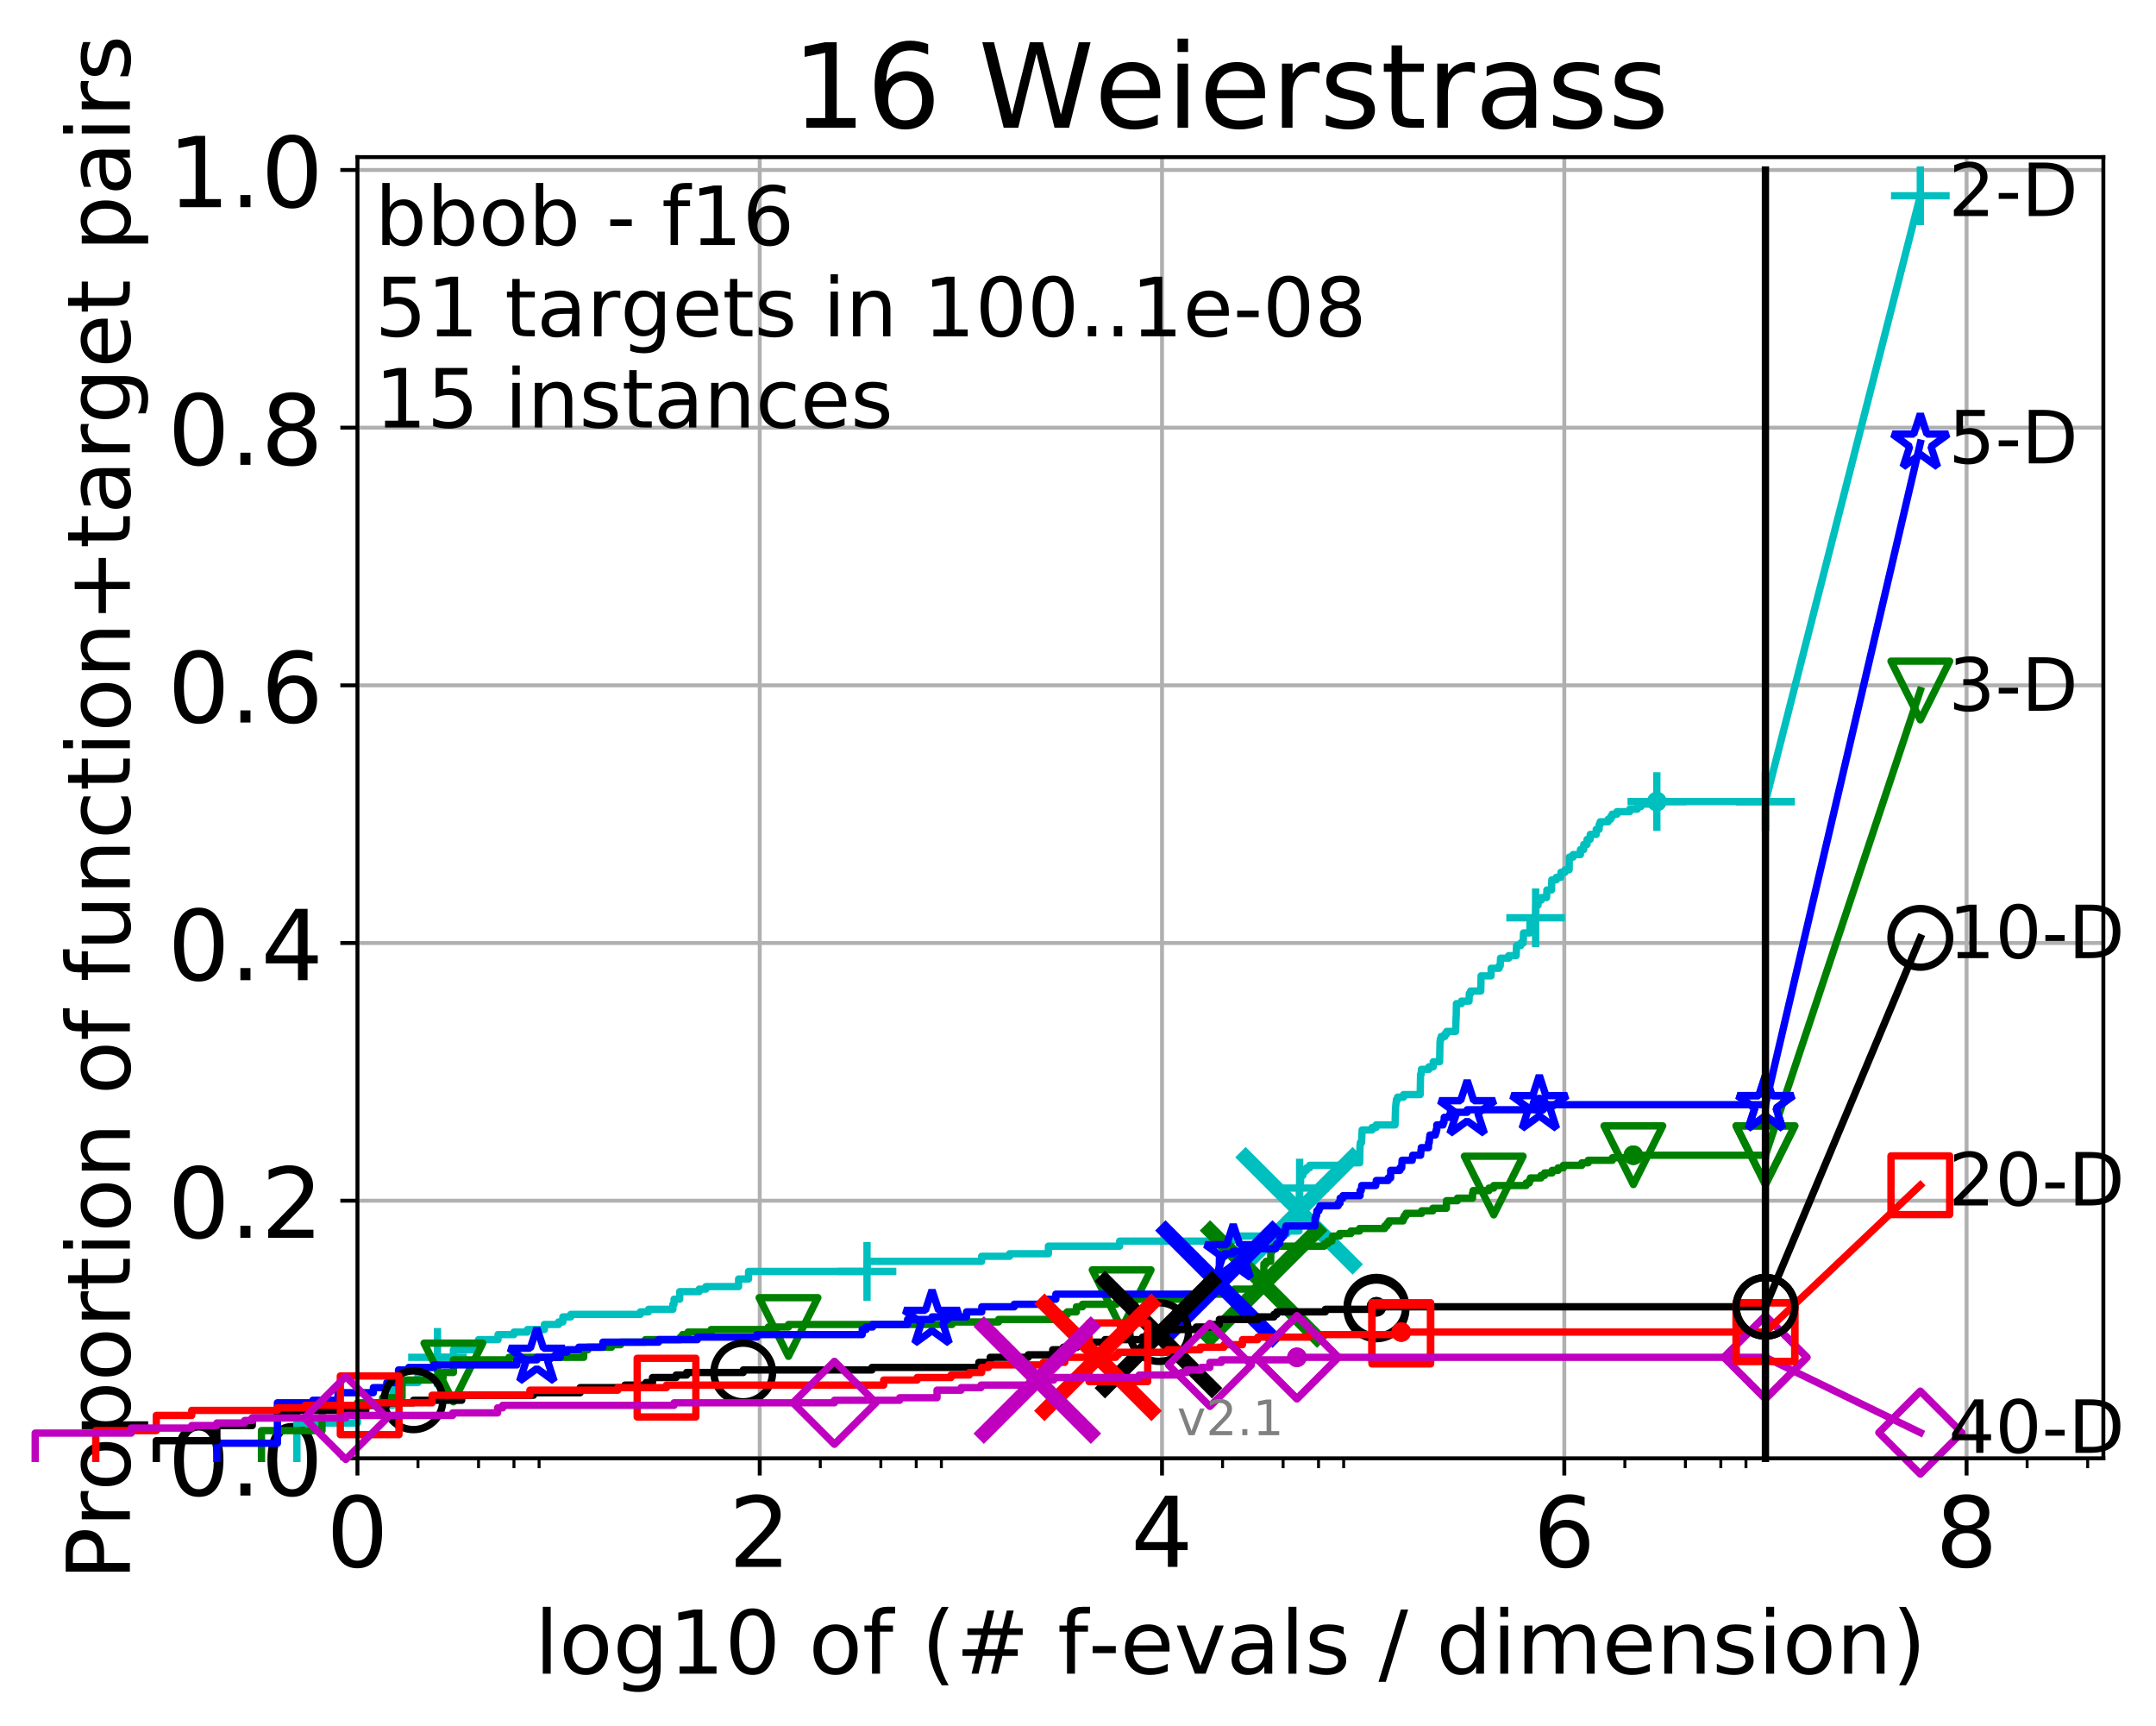 <?xml version="1.0" encoding="utf-8" standalone="no"?>
<!DOCTYPE svg PUBLIC "-//W3C//DTD SVG 1.1//EN"
  "http://www.w3.org/Graphics/SVG/1.1/DTD/svg11.dtd">
<!-- Created with matplotlib (http://matplotlib.org/) -->
<svg height="353pt" version="1.1" viewBox="0 0 441 353" width="441pt" xmlns="http://www.w3.org/2000/svg" xmlns:xlink="http://www.w3.org/1999/xlink">
 <defs>
  <style type="text/css">
*{stroke-linecap:butt;stroke-linejoin:round;}
  </style>
 </defs>
 <g id="figure_1">
  <g id="patch_1">
   <path d="M -0 353.222 
L 441.803 353.222 
L 441.803 0 
L -0 0 
z
" style="fill:#ffffff;"/>
  </g>
  <g id="axes_1">
   <g id="patch_2">
    <path d="M 73.113 298.245 
L 430.233 298.245 
L 430.233 32.133 
L 73.113 32.133 
z
" style="fill:#ffffff;"/>
   </g>
   <g id="matplotlib.axis_1">
    <g id="xtick_1">
     <g id="line2d_1">
      <path clip-path="url(#p73894d3d3a)" d="M 73.113 298.245 
L 73.113 32.133 
" style="fill:none;stroke:#b0b0b0;stroke-linecap:square;stroke-width:0.8;"/>
     </g>
     <g id="line2d_2">
      <defs>
       <path d="M 0 0 
L 0 3.5 
" id="mf900db11f3" style="stroke:#000000;stroke-width:0.8;"/>
      </defs>
      <g>
       <use style="stroke:#000000;stroke-width:0.8;" x="73.113" xlink:href="#mf900db11f3" y="298.245"/>
      </g>
     </g>
     <g id="text_1">
      <!-- 0 -->
      <defs>
       <path d="M 31.781 66.406 
Q 24.172 66.406 20.328 58.906 
Q 16.5 51.422 16.5 36.375 
Q 16.5 21.391 20.328 13.891 
Q 24.172 6.391 31.781 6.391 
Q 39.453 6.391 43.281 13.891 
Q 47.125 21.391 47.125 36.375 
Q 47.125 51.422 43.281 58.906 
Q 39.453 66.406 31.781 66.406 
M 31.781 74.219 
Q 44.047 74.219 50.516 64.516 
Q 56.984 54.828 56.984 36.375 
Q 56.984 17.969 50.516 8.266 
Q 44.047 -1.422 31.781 -1.422 
Q 19.531 -1.422 13.062 8.266 
Q 6.594 17.969 6.594 36.375 
Q 6.594 54.828 13.062 64.516 
Q 19.531 74.219 31.781 74.219 
" id="DejaVuSans-30"/>
      </defs>
      <g transform="translate(66.751 320.442)scale(0.2 -0.2)">
       <use xlink:href="#DejaVuSans-30"/>
      </g>
     </g>
    </g>
    <g id="xtick_2">
     <g id="line2d_3">
      <path clip-path="url(#p73894d3d3a)" d="M 155.399 298.245 
L 155.399 32.133 
" style="fill:none;stroke:#b0b0b0;stroke-linecap:square;stroke-width:0.8;"/>
     </g>
     <g id="line2d_4">
      <g>
       <use style="stroke:#000000;stroke-width:0.8;" x="155.399" xlink:href="#mf900db11f3" y="298.245"/>
      </g>
     </g>
     <g id="text_2">
      <!-- 2 -->
      <defs>
       <path d="M 19.188 8.297 
L 53.609 8.297 
L 53.609 0 
L 7.328 0 
L 7.328 8.297 
Q 12.938 14.109 22.625 23.891 
Q 32.328 33.688 34.812 36.531 
Q 39.547 41.844 41.422 45.531 
Q 43.312 49.219 43.312 52.781 
Q 43.312 58.594 39.234 62.25 
Q 35.156 65.922 28.609 65.922 
Q 23.969 65.922 18.812 64.312 
Q 13.672 62.703 7.812 59.422 
L 7.812 69.391 
Q 13.766 71.781 18.938 73 
Q 24.125 74.219 28.422 74.219 
Q 39.75 74.219 46.484 68.547 
Q 53.219 62.891 53.219 53.422 
Q 53.219 48.922 51.531 44.891 
Q 49.859 40.875 45.406 35.406 
Q 44.188 33.984 37.641 27.219 
Q 31.109 20.453 19.188 8.297 
" id="DejaVuSans-32"/>
      </defs>
      <g transform="translate(149.037 320.442)scale(0.2 -0.2)">
       <use xlink:href="#DejaVuSans-32"/>
      </g>
     </g>
    </g>
    <g id="xtick_3">
     <g id="line2d_5">
      <path clip-path="url(#p73894d3d3a)" d="M 237.685 298.245 
L 237.685 32.133 
" style="fill:none;stroke:#b0b0b0;stroke-linecap:square;stroke-width:0.8;"/>
     </g>
     <g id="line2d_6">
      <g>
       <use style="stroke:#000000;stroke-width:0.8;" x="237.685" xlink:href="#mf900db11f3" y="298.245"/>
      </g>
     </g>
     <g id="text_3">
      <!-- 4 -->
      <defs>
       <path d="M 37.797 64.312 
L 12.891 25.391 
L 37.797 25.391 
z
M 35.203 72.906 
L 47.609 72.906 
L 47.609 25.391 
L 58.016 25.391 
L 58.016 17.188 
L 47.609 17.188 
L 47.609 0 
L 37.797 0 
L 37.797 17.188 
L 4.891 17.188 
L 4.891 26.703 
z
" id="DejaVuSans-34"/>
      </defs>
      <g transform="translate(231.322 320.442)scale(0.2 -0.2)">
       <use xlink:href="#DejaVuSans-34"/>
      </g>
     </g>
    </g>
    <g id="xtick_4">
     <g id="line2d_7">
      <path clip-path="url(#p73894d3d3a)" d="M 319.97 298.245 
L 319.97 32.133 
" style="fill:none;stroke:#b0b0b0;stroke-linecap:square;stroke-width:0.8;"/>
     </g>
     <g id="line2d_8">
      <g>
       <use style="stroke:#000000;stroke-width:0.8;" x="319.97" xlink:href="#mf900db11f3" y="298.245"/>
      </g>
     </g>
     <g id="text_4">
      <!-- 6 -->
      <defs>
       <path d="M 33.016 40.375 
Q 26.375 40.375 22.484 35.828 
Q 18.609 31.297 18.609 23.391 
Q 18.609 15.531 22.484 10.953 
Q 26.375 6.391 33.016 6.391 
Q 39.656 6.391 43.531 10.953 
Q 47.406 15.531 47.406 23.391 
Q 47.406 31.297 43.531 35.828 
Q 39.656 40.375 33.016 40.375 
M 52.594 71.297 
L 52.594 62.312 
Q 48.875 64.062 45.094 64.984 
Q 41.312 65.922 37.594 65.922 
Q 27.828 65.922 22.672 59.328 
Q 17.531 52.734 16.797 39.406 
Q 19.672 43.656 24.016 45.922 
Q 28.375 48.188 33.594 48.188 
Q 44.578 48.188 50.953 41.516 
Q 57.328 34.859 57.328 23.391 
Q 57.328 12.156 50.688 5.359 
Q 44.047 -1.422 33.016 -1.422 
Q 20.359 -1.422 13.672 8.266 
Q 6.984 17.969 6.984 36.375 
Q 6.984 53.656 15.188 63.938 
Q 23.391 74.219 37.203 74.219 
Q 40.922 74.219 44.703 73.484 
Q 48.484 72.75 52.594 71.297 
" id="DejaVuSans-36"/>
      </defs>
      <g transform="translate(313.608 320.442)scale(0.2 -0.2)">
       <use xlink:href="#DejaVuSans-36"/>
      </g>
     </g>
    </g>
    <g id="xtick_5">
     <g id="line2d_9">
      <path clip-path="url(#p73894d3d3a)" d="M 402.256 298.245 
L 402.256 32.133 
" style="fill:none;stroke:#b0b0b0;stroke-linecap:square;stroke-width:0.8;"/>
     </g>
     <g id="line2d_10">
      <g>
       <use style="stroke:#000000;stroke-width:0.8;" x="402.256" xlink:href="#mf900db11f3" y="298.245"/>
      </g>
     </g>
     <g id="text_5">
      <!-- 8 -->
      <defs>
       <path d="M 31.781 34.625 
Q 24.75 34.625 20.719 30.859 
Q 16.703 27.094 16.703 20.516 
Q 16.703 13.922 20.719 10.156 
Q 24.75 6.391 31.781 6.391 
Q 38.812 6.391 42.859 10.172 
Q 46.922 13.969 46.922 20.516 
Q 46.922 27.094 42.891 30.859 
Q 38.875 34.625 31.781 34.625 
M 21.922 38.812 
Q 15.578 40.375 12.031 44.719 
Q 8.5 49.078 8.5 55.328 
Q 8.5 64.062 14.719 69.141 
Q 20.953 74.219 31.781 74.219 
Q 42.672 74.219 48.875 69.141 
Q 55.078 64.062 55.078 55.328 
Q 55.078 49.078 51.531 44.719 
Q 48 40.375 41.703 38.812 
Q 48.828 37.156 52.797 32.312 
Q 56.781 27.484 56.781 20.516 
Q 56.781 9.906 50.312 4.234 
Q 43.844 -1.422 31.781 -1.422 
Q 19.734 -1.422 13.25 4.234 
Q 6.781 9.906 6.781 20.516 
Q 6.781 27.484 10.781 32.312 
Q 14.797 37.156 21.922 38.812 
M 18.312 54.391 
Q 18.312 48.734 21.844 45.562 
Q 25.391 42.391 31.781 42.391 
Q 38.141 42.391 41.719 45.562 
Q 45.312 48.734 45.312 54.391 
Q 45.312 60.062 41.719 63.234 
Q 38.141 66.406 31.781 66.406 
Q 25.391 66.406 21.844 63.234 
Q 18.312 60.062 18.312 54.391 
" id="DejaVuSans-38"/>
      </defs>
      <g transform="translate(395.894 320.442)scale(0.2 -0.2)">
       <use xlink:href="#DejaVuSans-38"/>
      </g>
     </g>
    </g>
    <g id="xtick_6">
     <g id="line2d_11">
      <defs>
       <path d="M 0 0 
L 0 2 
" id="m6c5b85bdfb" style="stroke:#000000;stroke-width:0.6;"/>
      </defs>
      <g>
       <use style="stroke:#000000;stroke-width:0.6;" x="85.499" xlink:href="#m6c5b85bdfb" y="298.245"/>
      </g>
     </g>
    </g>
    <g id="xtick_7">
     <g id="line2d_12">
      <g>
       <use style="stroke:#000000;stroke-width:0.6;" x="97.884" xlink:href="#m6c5b85bdfb" y="298.245"/>
      </g>
     </g>
    </g>
    <g id="xtick_8">
     <g id="line2d_13">
      <g>
       <use style="stroke:#000000;stroke-width:0.6;" x="105.129" xlink:href="#m6c5b85bdfb" y="298.245"/>
      </g>
     </g>
    </g>
    <g id="xtick_9">
     <g id="line2d_14">
      <g>
       <use style="stroke:#000000;stroke-width:0.6;" x="110.269" xlink:href="#m6c5b85bdfb" y="298.245"/>
      </g>
     </g>
    </g>
    <g id="xtick_10">
     <g id="line2d_15">
      <g>
       <use style="stroke:#000000;stroke-width:0.6;" x="167.784" xlink:href="#m6c5b85bdfb" y="298.245"/>
      </g>
     </g>
    </g>
    <g id="xtick_11">
     <g id="line2d_16">
      <g>
       <use style="stroke:#000000;stroke-width:0.6;" x="180.17" xlink:href="#m6c5b85bdfb" y="298.245"/>
      </g>
     </g>
    </g>
    <g id="xtick_12">
     <g id="line2d_17">
      <g>
       <use style="stroke:#000000;stroke-width:0.6;" x="187.414" xlink:href="#m6c5b85bdfb" y="298.245"/>
      </g>
     </g>
    </g>
    <g id="xtick_13">
     <g id="line2d_18">
      <g>
       <use style="stroke:#000000;stroke-width:0.6;" x="192.555" xlink:href="#m6c5b85bdfb" y="298.245"/>
      </g>
     </g>
    </g>
    <g id="xtick_14">
     <g id="line2d_19">
      <g>
       <use style="stroke:#000000;stroke-width:0.6;" x="250.07" xlink:href="#m6c5b85bdfb" y="298.245"/>
      </g>
     </g>
    </g>
    <g id="xtick_15">
     <g id="line2d_20">
      <g>
       <use style="stroke:#000000;stroke-width:0.6;" x="262.455" xlink:href="#m6c5b85bdfb" y="298.245"/>
      </g>
     </g>
    </g>
    <g id="xtick_16">
     <g id="line2d_21">
      <g>
       <use style="stroke:#000000;stroke-width:0.6;" x="269.7" xlink:href="#m6c5b85bdfb" y="298.245"/>
      </g>
     </g>
    </g>
    <g id="xtick_17">
     <g id="line2d_22">
      <g>
       <use style="stroke:#000000;stroke-width:0.6;" x="274.84" xlink:href="#m6c5b85bdfb" y="298.245"/>
      </g>
     </g>
    </g>
    <g id="xtick_18">
     <g id="line2d_23">
      <g>
       <use style="stroke:#000000;stroke-width:0.6;" x="332.356" xlink:href="#m6c5b85bdfb" y="298.245"/>
      </g>
     </g>
    </g>
    <g id="xtick_19">
     <g id="line2d_24">
      <g>
       <use style="stroke:#000000;stroke-width:0.6;" x="344.741" xlink:href="#m6c5b85bdfb" y="298.245"/>
      </g>
     </g>
    </g>
    <g id="xtick_20">
     <g id="line2d_25">
      <g>
       <use style="stroke:#000000;stroke-width:0.6;" x="351.986" xlink:href="#m6c5b85bdfb" y="298.245"/>
      </g>
     </g>
    </g>
    <g id="xtick_21">
     <g id="line2d_26">
      <g>
       <use style="stroke:#000000;stroke-width:0.6;" x="357.126" xlink:href="#m6c5b85bdfb" y="298.245"/>
      </g>
     </g>
    </g>
    <g id="xtick_22">
     <g id="line2d_27">
      <g>
       <use style="stroke:#000000;stroke-width:0.6;" x="414.641" xlink:href="#m6c5b85bdfb" y="298.245"/>
      </g>
     </g>
    </g>
    <g id="xtick_23">
     <g id="line2d_28">
      <g>
       <use style="stroke:#000000;stroke-width:0.6;" x="427.027" xlink:href="#m6c5b85bdfb" y="298.245"/>
      </g>
     </g>
    </g>
    <g id="text_6">
     <!-- log10 of (# f-evals / dimension) -->
     <defs>
      <path d="M 9.422 75.984 
L 18.406 75.984 
L 18.406 0 
L 9.422 0 
z
" id="DejaVuSans-6c"/>
      <path d="M 30.609 48.391 
Q 23.391 48.391 19.188 42.75 
Q 14.984 37.109 14.984 27.297 
Q 14.984 17.484 19.156 11.844 
Q 23.344 6.203 30.609 6.203 
Q 37.797 6.203 41.984 11.859 
Q 46.188 17.531 46.188 27.297 
Q 46.188 37.016 41.984 42.703 
Q 37.797 48.391 30.609 48.391 
M 30.609 56 
Q 42.328 56 49.016 48.375 
Q 55.719 40.766 55.719 27.297 
Q 55.719 13.875 49.016 6.219 
Q 42.328 -1.422 30.609 -1.422 
Q 18.844 -1.422 12.172 6.219 
Q 5.516 13.875 5.516 27.297 
Q 5.516 40.766 12.172 48.375 
Q 18.844 56 30.609 56 
" id="DejaVuSans-6f"/>
      <path d="M 45.406 27.984 
Q 45.406 37.75 41.375 43.109 
Q 37.359 48.484 30.078 48.484 
Q 22.859 48.484 18.828 43.109 
Q 14.797 37.75 14.797 27.984 
Q 14.797 18.266 18.828 12.891 
Q 22.859 7.516 30.078 7.516 
Q 37.359 7.516 41.375 12.891 
Q 45.406 18.266 45.406 27.984 
M 54.391 6.781 
Q 54.391 -7.172 48.188 -13.984 
Q 42 -20.797 29.203 -20.797 
Q 24.469 -20.797 20.266 -20.094 
Q 16.062 -19.391 12.109 -17.922 
L 12.109 -9.188 
Q 16.062 -11.328 19.922 -12.344 
Q 23.781 -13.375 27.781 -13.375 
Q 36.625 -13.375 41.016 -8.766 
Q 45.406 -4.156 45.406 5.172 
L 45.406 9.625 
Q 42.625 4.781 38.281 2.391 
Q 33.938 0 27.875 0 
Q 17.828 0 11.672 7.656 
Q 5.516 15.328 5.516 27.984 
Q 5.516 40.672 11.672 48.328 
Q 17.828 56 27.875 56 
Q 33.938 56 38.281 53.609 
Q 42.625 51.219 45.406 46.391 
L 45.406 54.688 
L 54.391 54.688 
z
" id="DejaVuSans-67"/>
      <path d="M 12.406 8.297 
L 28.516 8.297 
L 28.516 63.922 
L 10.984 60.406 
L 10.984 69.391 
L 28.422 72.906 
L 38.281 72.906 
L 38.281 8.297 
L 54.391 8.297 
L 54.391 0 
L 12.406 0 
z
" id="DejaVuSans-31"/>
      <path id="DejaVuSans-20"/>
      <path d="M 37.109 75.984 
L 37.109 68.5 
L 28.516 68.5 
Q 23.688 68.5 21.797 66.547 
Q 19.922 64.594 19.922 59.516 
L 19.922 54.688 
L 34.719 54.688 
L 34.719 47.703 
L 19.922 47.703 
L 19.922 0 
L 10.891 0 
L 10.891 47.703 
L 2.297 47.703 
L 2.297 54.688 
L 10.891 54.688 
L 10.891 58.5 
Q 10.891 67.625 15.141 71.797 
Q 19.391 75.984 28.609 75.984 
z
" id="DejaVuSans-66"/>
      <path d="M 31 75.875 
Q 24.469 64.656 21.281 53.656 
Q 18.109 42.672 18.109 31.391 
Q 18.109 20.125 21.312 9.062 
Q 24.516 -2 31 -13.188 
L 23.188 -13.188 
Q 15.875 -1.703 12.234 9.375 
Q 8.594 20.453 8.594 31.391 
Q 8.594 42.281 12.203 53.312 
Q 15.828 64.359 23.188 75.875 
z
" id="DejaVuSans-28"/>
      <path d="M 51.125 44 
L 36.922 44 
L 32.812 27.688 
L 47.125 27.688 
z
M 43.797 71.781 
L 38.719 51.516 
L 52.984 51.516 
L 58.109 71.781 
L 65.922 71.781 
L 60.891 51.516 
L 76.125 51.516 
L 76.125 44 
L 58.984 44 
L 54.984 27.688 
L 70.516 27.688 
L 70.516 20.219 
L 53.078 20.219 
L 48 0 
L 40.188 0 
L 45.219 20.219 
L 30.906 20.219 
L 25.875 0 
L 18.016 0 
L 23.094 20.219 
L 7.719 20.219 
L 7.719 27.688 
L 24.906 27.688 
L 29 44 
L 13.281 44 
L 13.281 51.516 
L 30.906 51.516 
L 35.891 71.781 
z
" id="DejaVuSans-23"/>
      <path d="M 4.891 31.391 
L 31.203 31.391 
L 31.203 23.391 
L 4.891 23.391 
z
" id="DejaVuSans-2d"/>
      <path d="M 56.203 29.594 
L 56.203 25.203 
L 14.891 25.203 
Q 15.484 15.922 20.484 11.062 
Q 25.484 6.203 34.422 6.203 
Q 39.594 6.203 44.453 7.469 
Q 49.312 8.734 54.109 11.281 
L 54.109 2.781 
Q 49.266 0.734 44.188 -0.344 
Q 39.109 -1.422 33.891 -1.422 
Q 20.797 -1.422 13.156 6.188 
Q 5.516 13.812 5.516 26.812 
Q 5.516 40.234 12.766 48.109 
Q 20.016 56 32.328 56 
Q 43.359 56 49.781 48.891 
Q 56.203 41.797 56.203 29.594 
M 47.219 32.234 
Q 47.125 39.594 43.094 43.984 
Q 39.062 48.391 32.422 48.391 
Q 24.906 48.391 20.391 44.141 
Q 15.875 39.891 15.188 32.172 
z
" id="DejaVuSans-65"/>
      <path d="M 2.984 54.688 
L 12.5 54.688 
L 29.594 8.797 
L 46.688 54.688 
L 56.203 54.688 
L 35.688 0 
L 23.484 0 
z
" id="DejaVuSans-76"/>
      <path d="M 34.281 27.484 
Q 23.391 27.484 19.188 25 
Q 14.984 22.516 14.984 16.5 
Q 14.984 11.719 18.141 8.906 
Q 21.297 6.109 26.703 6.109 
Q 34.188 6.109 38.703 11.406 
Q 43.219 16.703 43.219 25.484 
L 43.219 27.484 
z
M 52.203 31.203 
L 52.203 0 
L 43.219 0 
L 43.219 8.297 
Q 40.141 3.328 35.547 0.953 
Q 30.953 -1.422 24.312 -1.422 
Q 15.922 -1.422 10.953 3.297 
Q 6 8.016 6 15.922 
Q 6 25.141 12.172 29.828 
Q 18.359 34.516 30.609 34.516 
L 43.219 34.516 
L 43.219 35.406 
Q 43.219 41.609 39.141 45 
Q 35.062 48.391 27.688 48.391 
Q 23 48.391 18.547 47.266 
Q 14.109 46.141 10.016 43.891 
L 10.016 52.203 
Q 14.938 54.109 19.578 55.047 
Q 24.219 56 28.609 56 
Q 40.484 56 46.344 49.844 
Q 52.203 43.703 52.203 31.203 
" id="DejaVuSans-61"/>
      <path d="M 44.281 53.078 
L 44.281 44.578 
Q 40.484 46.531 36.375 47.5 
Q 32.281 48.484 27.875 48.484 
Q 21.188 48.484 17.844 46.438 
Q 14.5 44.391 14.5 40.281 
Q 14.5 37.156 16.891 35.375 
Q 19.281 33.594 26.516 31.984 
L 29.594 31.297 
Q 39.156 29.25 43.188 25.516 
Q 47.219 21.781 47.219 15.094 
Q 47.219 7.469 41.188 3.016 
Q 35.156 -1.422 24.609 -1.422 
Q 20.219 -1.422 15.453 -0.562 
Q 10.688 0.297 5.422 2 
L 5.422 11.281 
Q 10.406 8.688 15.234 7.391 
Q 20.062 6.109 24.812 6.109 
Q 31.156 6.109 34.562 8.281 
Q 37.984 10.453 37.984 14.406 
Q 37.984 18.062 35.516 20.016 
Q 33.062 21.969 24.703 23.781 
L 21.578 24.516 
Q 13.234 26.266 9.516 29.906 
Q 5.812 33.547 5.812 39.891 
Q 5.812 47.609 11.281 51.797 
Q 16.75 56 26.812 56 
Q 31.781 56 36.172 55.266 
Q 40.578 54.547 44.281 53.078 
" id="DejaVuSans-73"/>
      <path d="M 25.391 72.906 
L 33.688 72.906 
L 8.297 -9.281 
L 0 -9.281 
z
" id="DejaVuSans-2f"/>
      <path d="M 45.406 46.391 
L 45.406 75.984 
L 54.391 75.984 
L 54.391 0 
L 45.406 0 
L 45.406 8.203 
Q 42.578 3.328 38.25 0.953 
Q 33.938 -1.422 27.875 -1.422 
Q 17.969 -1.422 11.734 6.484 
Q 5.516 14.406 5.516 27.297 
Q 5.516 40.188 11.734 48.094 
Q 17.969 56 27.875 56 
Q 33.938 56 38.25 53.625 
Q 42.578 51.266 45.406 46.391 
M 14.797 27.297 
Q 14.797 17.391 18.875 11.75 
Q 22.953 6.109 30.078 6.109 
Q 37.203 6.109 41.297 11.75 
Q 45.406 17.391 45.406 27.297 
Q 45.406 37.203 41.297 42.844 
Q 37.203 48.484 30.078 48.484 
Q 22.953 48.484 18.875 42.844 
Q 14.797 37.203 14.797 27.297 
" id="DejaVuSans-64"/>
      <path d="M 9.422 54.688 
L 18.406 54.688 
L 18.406 0 
L 9.422 0 
z
M 9.422 75.984 
L 18.406 75.984 
L 18.406 64.594 
L 9.422 64.594 
z
" id="DejaVuSans-69"/>
      <path d="M 52 44.188 
Q 55.375 50.25 60.062 53.125 
Q 64.75 56 71.094 56 
Q 79.641 56 84.281 50.016 
Q 88.922 44.047 88.922 33.016 
L 88.922 0 
L 79.891 0 
L 79.891 32.719 
Q 79.891 40.578 77.094 44.375 
Q 74.312 48.188 68.609 48.188 
Q 61.625 48.188 57.562 43.547 
Q 53.516 38.922 53.516 30.906 
L 53.516 0 
L 44.484 0 
L 44.484 32.719 
Q 44.484 40.625 41.703 44.406 
Q 38.922 48.188 33.109 48.188 
Q 26.219 48.188 22.156 43.531 
Q 18.109 38.875 18.109 30.906 
L 18.109 0 
L 9.078 0 
L 9.078 54.688 
L 18.109 54.688 
L 18.109 46.188 
Q 21.188 51.219 25.484 53.609 
Q 29.781 56 35.688 56 
Q 41.656 56 45.828 52.969 
Q 50 49.953 52 44.188 
" id="DejaVuSans-6d"/>
      <path d="M 54.891 33.016 
L 54.891 0 
L 45.906 0 
L 45.906 32.719 
Q 45.906 40.484 42.875 44.328 
Q 39.844 48.188 33.797 48.188 
Q 26.516 48.188 22.312 43.547 
Q 18.109 38.922 18.109 30.906 
L 18.109 0 
L 9.078 0 
L 9.078 54.688 
L 18.109 54.688 
L 18.109 46.188 
Q 21.344 51.125 25.703 53.562 
Q 30.078 56 35.797 56 
Q 45.219 56 50.047 50.172 
Q 54.891 44.344 54.891 33.016 
" id="DejaVuSans-6e"/>
      <path d="M 8.016 75.875 
L 15.828 75.875 
Q 23.141 64.359 26.781 53.312 
Q 30.422 42.281 30.422 31.391 
Q 30.422 20.453 26.781 9.375 
Q 23.141 -1.703 15.828 -13.188 
L 8.016 -13.188 
Q 14.5 -2 17.703 9.062 
Q 20.906 20.125 20.906 31.391 
Q 20.906 42.672 17.703 53.656 
Q 14.5 64.656 8.016 75.875 
" id="DejaVuSans-29"/>
     </defs>
     <g transform="translate(109.328 342.279)scale(0.18 -0.18)">
      <use xlink:href="#DejaVuSans-6c"/>
      <use x="27.783" xlink:href="#DejaVuSans-6f"/>
      <use x="88.965" xlink:href="#DejaVuSans-67"/>
      <use x="152.441" xlink:href="#DejaVuSans-31"/>
      <use x="216.064" xlink:href="#DejaVuSans-30"/>
      <use x="279.688" xlink:href="#DejaVuSans-20"/>
      <use x="311.475" xlink:href="#DejaVuSans-6f"/>
      <use x="372.656" xlink:href="#DejaVuSans-66"/>
      <use x="407.861" xlink:href="#DejaVuSans-20"/>
      <use x="439.648" xlink:href="#DejaVuSans-28"/>
      <use x="478.662" xlink:href="#DejaVuSans-23"/>
      <use x="562.451" xlink:href="#DejaVuSans-20"/>
      <use x="594.238" xlink:href="#DejaVuSans-66"/>
      <use x="629.365" xlink:href="#DejaVuSans-2d"/>
      <use x="665.449" xlink:href="#DejaVuSans-65"/>
      <use x="726.973" xlink:href="#DejaVuSans-76"/>
      <use x="786.152" xlink:href="#DejaVuSans-61"/>
      <use x="847.432" xlink:href="#DejaVuSans-6c"/>
      <use x="875.215" xlink:href="#DejaVuSans-73"/>
      <use x="927.314" xlink:href="#DejaVuSans-20"/>
      <use x="959.102" xlink:href="#DejaVuSans-2f"/>
      <use x="992.793" xlink:href="#DejaVuSans-20"/>
      <use x="1024.58" xlink:href="#DejaVuSans-64"/>
      <use x="1088.057" xlink:href="#DejaVuSans-69"/>
      <use x="1115.84" xlink:href="#DejaVuSans-6d"/>
      <use x="1213.252" xlink:href="#DejaVuSans-65"/>
      <use x="1274.775" xlink:href="#DejaVuSans-6e"/>
      <use x="1338.154" xlink:href="#DejaVuSans-73"/>
      <use x="1390.254" xlink:href="#DejaVuSans-69"/>
      <use x="1418.037" xlink:href="#DejaVuSans-6f"/>
      <use x="1479.219" xlink:href="#DejaVuSans-6e"/>
      <use x="1542.598" xlink:href="#DejaVuSans-29"/>
     </g>
    </g>
   </g>
   <g id="matplotlib.axis_2">
    <g id="ytick_1">
     <g id="line2d_29">
      <path clip-path="url(#p73894d3d3a)" d="M 73.113 298.245 
L 430.233 298.245 
" style="fill:none;stroke:#b0b0b0;stroke-linecap:square;stroke-width:0.8;"/>
     </g>
     <g id="line2d_30">
      <defs>
       <path d="M 0 0 
L -3.5 0 
" id="m091a28075c" style="stroke:#000000;stroke-width:0.8;"/>
      </defs>
      <g>
       <use style="stroke:#000000;stroke-width:0.8;" x="73.113" xlink:href="#m091a28075c" y="298.245"/>
      </g>
     </g>
     <g id="text_7">
      <!-- 0.0 -->
      <defs>
       <path d="M 10.688 12.406 
L 21 12.406 
L 21 0 
L 10.688 0 
z
" id="DejaVuSans-2e"/>
      </defs>
      <g transform="translate(34.307 305.844)scale(0.2 -0.2)">
       <use xlink:href="#DejaVuSans-30"/>
       <use x="63.623" xlink:href="#DejaVuSans-2e"/>
       <use x="95.41" xlink:href="#DejaVuSans-30"/>
      </g>
     </g>
    </g>
    <g id="ytick_2">
     <g id="line2d_31">
      <path clip-path="url(#p73894d3d3a)" d="M 73.113 245.55 
L 430.233 245.55 
" style="fill:none;stroke:#b0b0b0;stroke-linecap:square;stroke-width:0.8;"/>
     </g>
     <g id="line2d_32">
      <g>
       <use style="stroke:#000000;stroke-width:0.8;" x="73.113" xlink:href="#m091a28075c" y="245.55"/>
      </g>
     </g>
     <g id="text_8">
      <!-- 0.2 -->
      <g transform="translate(34.307 253.148)scale(0.2 -0.2)">
       <use xlink:href="#DejaVuSans-30"/>
       <use x="63.623" xlink:href="#DejaVuSans-2e"/>
       <use x="95.41" xlink:href="#DejaVuSans-32"/>
      </g>
     </g>
    </g>
    <g id="ytick_3">
     <g id="line2d_33">
      <path clip-path="url(#p73894d3d3a)" d="M 73.113 192.854 
L 430.233 192.854 
" style="fill:none;stroke:#b0b0b0;stroke-linecap:square;stroke-width:0.8;"/>
     </g>
     <g id="line2d_34">
      <g>
       <use style="stroke:#000000;stroke-width:0.8;" x="73.113" xlink:href="#m091a28075c" y="192.854"/>
      </g>
     </g>
     <g id="text_9">
      <!-- 0.4 -->
      <g transform="translate(34.307 200.453)scale(0.2 -0.2)">
       <use xlink:href="#DejaVuSans-30"/>
       <use x="63.623" xlink:href="#DejaVuSans-2e"/>
       <use x="95.41" xlink:href="#DejaVuSans-34"/>
      </g>
     </g>
    </g>
    <g id="ytick_4">
     <g id="line2d_35">
      <path clip-path="url(#p73894d3d3a)" d="M 73.113 140.159 
L 430.233 140.159 
" style="fill:none;stroke:#b0b0b0;stroke-linecap:square;stroke-width:0.8;"/>
     </g>
     <g id="line2d_36">
      <g>
       <use style="stroke:#000000;stroke-width:0.8;" x="73.113" xlink:href="#m091a28075c" y="140.159"/>
      </g>
     </g>
     <g id="text_10">
      <!-- 0.6 -->
      <g transform="translate(34.307 147.757)scale(0.2 -0.2)">
       <use xlink:href="#DejaVuSans-30"/>
       <use x="63.623" xlink:href="#DejaVuSans-2e"/>
       <use x="95.41" xlink:href="#DejaVuSans-36"/>
      </g>
     </g>
    </g>
    <g id="ytick_5">
     <g id="line2d_37">
      <path clip-path="url(#p73894d3d3a)" d="M 73.113 87.464 
L 430.233 87.464 
" style="fill:none;stroke:#b0b0b0;stroke-linecap:square;stroke-width:0.8;"/>
     </g>
     <g id="line2d_38">
      <g>
       <use style="stroke:#000000;stroke-width:0.8;" x="73.113" xlink:href="#m091a28075c" y="87.464"/>
      </g>
     </g>
     <g id="text_11">
      <!-- 0.8 -->
      <g transform="translate(34.307 95.062)scale(0.2 -0.2)">
       <use xlink:href="#DejaVuSans-30"/>
       <use x="63.623" xlink:href="#DejaVuSans-2e"/>
       <use x="95.41" xlink:href="#DejaVuSans-38"/>
      </g>
     </g>
    </g>
    <g id="ytick_6">
     <g id="line2d_39">
      <path clip-path="url(#p73894d3d3a)" d="M 73.113 34.768 
L 430.233 34.768 
" style="fill:none;stroke:#b0b0b0;stroke-linecap:square;stroke-width:0.8;"/>
     </g>
     <g id="line2d_40">
      <g>
       <use style="stroke:#000000;stroke-width:0.8;" x="73.113" xlink:href="#m091a28075c" y="34.768"/>
      </g>
     </g>
     <g id="text_12">
      <!-- 1.0 -->
      <g transform="translate(34.307 42.367)scale(0.2 -0.2)">
       <use xlink:href="#DejaVuSans-31"/>
       <use x="63.623" xlink:href="#DejaVuSans-2e"/>
       <use x="95.41" xlink:href="#DejaVuSans-30"/>
      </g>
     </g>
    </g>
    <g id="text_13">
     <!-- Proportion of function+target pairs -->
     <defs>
      <path d="M 19.672 64.797 
L 19.672 37.406 
L 32.078 37.406 
Q 38.969 37.406 42.719 40.969 
Q 46.484 44.531 46.484 51.125 
Q 46.484 57.672 42.719 61.234 
Q 38.969 64.797 32.078 64.797 
z
M 9.812 72.906 
L 32.078 72.906 
Q 44.344 72.906 50.609 67.359 
Q 56.891 61.812 56.891 51.125 
Q 56.891 40.328 50.609 34.812 
Q 44.344 29.297 32.078 29.297 
L 19.672 29.297 
L 19.672 0 
L 9.812 0 
z
" id="DejaVuSans-50"/>
      <path d="M 41.109 46.297 
Q 39.594 47.172 37.812 47.578 
Q 36.031 48 33.891 48 
Q 26.266 48 22.188 43.047 
Q 18.109 38.094 18.109 28.812 
L 18.109 0 
L 9.078 0 
L 9.078 54.688 
L 18.109 54.688 
L 18.109 46.188 
Q 20.953 51.172 25.484 53.578 
Q 30.031 56 36.531 56 
Q 37.453 56 38.578 55.875 
Q 39.703 55.766 41.062 55.516 
z
" id="DejaVuSans-72"/>
      <path d="M 18.109 8.203 
L 18.109 -20.797 
L 9.078 -20.797 
L 9.078 54.688 
L 18.109 54.688 
L 18.109 46.391 
Q 20.953 51.266 25.266 53.625 
Q 29.594 56 35.594 56 
Q 45.562 56 51.781 48.094 
Q 58.016 40.188 58.016 27.297 
Q 58.016 14.406 51.781 6.484 
Q 45.562 -1.422 35.594 -1.422 
Q 29.594 -1.422 25.266 0.953 
Q 20.953 3.328 18.109 8.203 
M 48.688 27.297 
Q 48.688 37.203 44.609 42.844 
Q 40.531 48.484 33.406 48.484 
Q 26.266 48.484 22.188 42.844 
Q 18.109 37.203 18.109 27.297 
Q 18.109 17.391 22.188 11.75 
Q 26.266 6.109 33.406 6.109 
Q 40.531 6.109 44.609 11.75 
Q 48.688 17.391 48.688 27.297 
" id="DejaVuSans-70"/>
      <path d="M 18.312 70.219 
L 18.312 54.688 
L 36.812 54.688 
L 36.812 47.703 
L 18.312 47.703 
L 18.312 18.016 
Q 18.312 11.328 20.141 9.422 
Q 21.969 7.516 27.594 7.516 
L 36.812 7.516 
L 36.812 0 
L 27.594 0 
Q 17.188 0 13.234 3.875 
Q 9.281 7.766 9.281 18.016 
L 9.281 47.703 
L 2.688 47.703 
L 2.688 54.688 
L 9.281 54.688 
L 9.281 70.219 
z
" id="DejaVuSans-74"/>
      <path d="M 8.5 21.578 
L 8.5 54.688 
L 17.484 54.688 
L 17.484 21.922 
Q 17.484 14.156 20.5 10.266 
Q 23.531 6.391 29.594 6.391 
Q 36.859 6.391 41.078 11.031 
Q 45.312 15.672 45.312 23.688 
L 45.312 54.688 
L 54.297 54.688 
L 54.297 0 
L 45.312 0 
L 45.312 8.406 
Q 42.047 3.422 37.719 1 
Q 33.406 -1.422 27.688 -1.422 
Q 18.266 -1.422 13.375 4.438 
Q 8.5 10.297 8.5 21.578 
M 31.109 56 
z
" id="DejaVuSans-75"/>
      <path d="M 48.781 52.594 
L 48.781 44.188 
Q 44.969 46.297 41.141 47.344 
Q 37.312 48.391 33.406 48.391 
Q 24.656 48.391 19.812 42.844 
Q 14.984 37.312 14.984 27.297 
Q 14.984 17.281 19.812 11.734 
Q 24.656 6.203 33.406 6.203 
Q 37.312 6.203 41.141 7.25 
Q 44.969 8.297 48.781 10.406 
L 48.781 2.094 
Q 45.016 0.344 40.984 -0.531 
Q 36.969 -1.422 32.422 -1.422 
Q 20.062 -1.422 12.781 6.344 
Q 5.516 14.109 5.516 27.297 
Q 5.516 40.672 12.859 48.328 
Q 20.219 56 33.016 56 
Q 37.156 56 41.109 55.141 
Q 45.062 54.297 48.781 52.594 
" id="DejaVuSans-63"/>
      <path d="M 46 62.703 
L 46 35.5 
L 73.188 35.5 
L 73.188 27.203 
L 46 27.203 
L 46 0 
L 37.797 0 
L 37.797 27.203 
L 10.594 27.203 
L 10.594 35.5 
L 37.797 35.5 
L 37.797 62.703 
z
" id="DejaVuSans-2b"/>
     </defs>
     <g transform="translate(26.564 323.179)rotate(-90)scale(0.18 -0.18)">
      <use xlink:href="#DejaVuSans-50"/>
      <use x="60.287" xlink:href="#DejaVuSans-72"/>
      <use x="101.369" xlink:href="#DejaVuSans-6f"/>
      <use x="162.551" xlink:href="#DejaVuSans-70"/>
      <use x="226.027" xlink:href="#DejaVuSans-6f"/>
      <use x="287.209" xlink:href="#DejaVuSans-72"/>
      <use x="328.322" xlink:href="#DejaVuSans-74"/>
      <use x="367.531" xlink:href="#DejaVuSans-69"/>
      <use x="395.314" xlink:href="#DejaVuSans-6f"/>
      <use x="456.496" xlink:href="#DejaVuSans-6e"/>
      <use x="519.875" xlink:href="#DejaVuSans-20"/>
      <use x="551.662" xlink:href="#DejaVuSans-6f"/>
      <use x="612.844" xlink:href="#DejaVuSans-66"/>
      <use x="648.049" xlink:href="#DejaVuSans-20"/>
      <use x="679.836" xlink:href="#DejaVuSans-66"/>
      <use x="715.041" xlink:href="#DejaVuSans-75"/>
      <use x="778.42" xlink:href="#DejaVuSans-6e"/>
      <use x="841.799" xlink:href="#DejaVuSans-63"/>
      <use x="896.779" xlink:href="#DejaVuSans-74"/>
      <use x="935.988" xlink:href="#DejaVuSans-69"/>
      <use x="963.771" xlink:href="#DejaVuSans-6f"/>
      <use x="1024.953" xlink:href="#DejaVuSans-6e"/>
      <use x="1088.332" xlink:href="#DejaVuSans-2b"/>
      <use x="1172.121" xlink:href="#DejaVuSans-74"/>
      <use x="1211.33" xlink:href="#DejaVuSans-61"/>
      <use x="1272.609" xlink:href="#DejaVuSans-72"/>
      <use x="1313.707" xlink:href="#DejaVuSans-67"/>
      <use x="1377.184" xlink:href="#DejaVuSans-65"/>
      <use x="1438.707" xlink:href="#DejaVuSans-74"/>
      <use x="1477.916" xlink:href="#DejaVuSans-20"/>
      <use x="1509.703" xlink:href="#DejaVuSans-70"/>
      <use x="1573.18" xlink:href="#DejaVuSans-61"/>
      <use x="1634.459" xlink:href="#DejaVuSans-69"/>
      <use x="1662.242" xlink:href="#DejaVuSans-72"/>
      <use x="1703.355" xlink:href="#DejaVuSans-73"/>
     </g>
    </g>
   </g>
   <g id="line2d_41">
    <defs>
     <path d="M 0 1.5 
C 0.398 1.5 0.779 1.342 1.061 1.061 
C 1.342 0.779 1.5 0.398 1.5 0 
C 1.5 -0.398 1.342 -0.779 1.061 -1.061 
C 0.779 -1.342 0.398 -1.5 0 -1.5 
C -0.398 -1.5 -0.779 -1.342 -1.061 -1.061 
C -1.342 -0.779 -1.5 -0.398 -1.5 0 
C -1.5 0.398 -1.342 0.779 -1.061 1.061 
C -0.779 1.342 -0.398 1.5 0 1.5 
z
" id="m8a7e4f5292" style="stroke:#00bfbf;"/>
    </defs>
    <g>
     <use style="fill:#00bfbf;stroke:#00bfbf;" x="338.896" xlink:href="#m8a7e4f5292" y="163.924"/>
     <use style="fill:#00bfbf;stroke:#00bfbf;" x="338.896" xlink:href="#m8a7e4f5292" y="163.924"/>
    </g>
   </g>
   <g id="line2d_42">
    <path d="M 60.728 298.245 
L 60.728 291.013 
L 73.113 291.013 
L 73.113 287.396 
L 80.358 287.396 
L 80.358 282.747 
L 85.499 282.747 
L 85.499 279.647 
L 89.486 279.647 
L 89.486 277.58 
L 92.743 277.58 
L 92.743 276.031 
L 97.884 276.031 
L 97.884 273.964 
L 101.871 273.964 
L 101.871 272.931 
L 105.129 272.931 
L 105.129 272.414 
L 107.883 272.414 
L 107.883 271.898 
L 111.352 271.898 
L 111.352 270.864 
L 114.256 270.864 
L 114.256 270.348 
L 115.128 270.348 
L 115.128 269.315 
L 116.753 269.315 
L 116.753 268.798 
L 130.982 268.798 
L 130.982 268.281 
L 132.654 268.281 
L 132.654 267.765 
L 137.634 267.765 
L 137.634 266.731 
L 137.873 266.731 
L 137.873 265.698 
L 139.027 265.698 
L 139.027 264.148 
L 143.014 264.148 
L 143.014 263.632 
L 144.389 263.632 
L 144.389 263.115 
L 151.074 263.115 
L 151.074 261.565 
L 153.115 261.565 
L 153.115 260.015 
L 177.344 260.015 
L 177.344 257.949 
L 200.792 257.949 
L 200.792 256.916 
L 206.5 256.916 
L 206.5 256.399 
L 214.451 256.399 
L 214.451 254.849 
L 229.017 254.849 
L 229.017 253.816 
L 252.097 253.816 
L 252.097 252.783 
L 260.84 252.783 
L 260.84 252.266 
L 263.296 252.266 
L 263.296 251.749 
L 265.693 251.749 
L 265.796 243.483 
L 265.835 243.483 
L 265.849 241.934 
L 266.012 241.934 
L 266.055 240.384 
L 266.497 240.384 
L 266.497 239.867 
L 266.697 239.867 
L 266.697 239.35 
L 267.236 239.35 
L 267.236 238.834 
L 267.878 238.834 
L 267.878 238.317 
L 274.62 238.317 
L 274.62 237.801 
L 278.11 237.801 
L 278.184 234.184 
L 278.254 234.184 
L 278.254 233.668 
L 278.502 233.668 
L 278.611 231.085 
L 280.66 231.085 
L 280.66 230.568 
L 281.491 230.568 
L 281.491 230.051 
L 285.345 230.051 
L 285.454 226.435 
L 285.47 226.435 
L 285.563 225.402 
L 285.624 225.402 
L 285.624 224.885 
L 285.86 224.885 
L 285.86 224.368 
L 287.095 224.368 
L 287.095 223.852 
L 290.488 223.852 
L 290.566 219.719 
L 290.686 219.719 
L 290.745 218.686 
L 292.268 218.686 
L 292.268 218.169 
L 293.158 218.169 
L 293.159 217.136 
L 294.465 217.136 
L 294.545 213.003 
L 294.613 213.003 
L 294.613 212.486 
L 294.79 212.486 
L 294.79 211.969 
L 295.532 211.969 
L 295.532 211.453 
L 295.906 211.453 
L 295.906 210.936 
L 297.733 210.936 
L 297.843 207.837 
L 297.862 207.837 
L 297.904 205.253 
L 298.929 205.253 
L 298.929 204.737 
L 300.486 204.737 
L 300.531 203.187 
L 300.806 203.187 
L 300.806 202.67 
L 302.882 202.67 
L 302.949 199.571 
L 304.986 199.571 
L 305.012 198.021 
L 306.639 198.021 
L 306.639 197.504 
L 306.864 197.504 
L 306.926 195.954 
L 308.595 195.954 
L 308.595 195.438 
L 310.121 195.438 
L 310.208 193.371 
L 311.055 193.371 
L 311.055 192.854 
L 311.557 192.854 
L 311.63 190.788 
L 312.926 190.788 
L 312.946 188.722 
L 313.397 188.722 
L 313.397 188.205 
L 314.106 188.205 
L 314.179 185.105 
L 314.604 185.105 
L 314.604 184.072 
L 315.264 184.072 
L 315.264 183.555 
L 316.347 183.555 
L 316.407 182.005 
L 317.364 182.005 
L 317.413 179.939 
L 318.345 179.939 
L 318.345 179.422 
L 319.251 179.422 
L 319.278 178.389 
L 320.119 178.389 
L 320.119 177.872 
L 320.957 177.872 
L 320.999 175.289 
L 321.758 175.289 
L 321.758 174.773 
L 323.267 174.773 
L 323.273 173.739 
L 323.946 173.739 
L 323.95 172.706 
L 324.611 172.706 
L 324.619 171.673 
L 325.26 171.673 
L 325.277 170.64 
L 326.496 170.64 
L 326.496 169.606 
L 327.086 169.606 
L 327.11 168.573 
L 327.321 168.573 
L 327.321 168.057 
L 328.943 168.057 
L 328.943 167.54 
L 329.459 167.54 
L 329.459 167.023 
L 329.755 167.023 
L 329.755 166.507 
L 330.744 166.507 
L 330.744 165.99 
L 333.36 165.99 
L 333.36 165.474 
L 334.911 165.474 
L 334.911 164.957 
L 335.641 164.957 
L 335.641 164.44 
L 338.896 164.44 
L 338.896 163.924 
L 361.113 163.924 
L 361.113 163.924 
" style="fill:none;stroke:#00bfbf;stroke-linecap:square;stroke-width:1.5;"/>
   </g>
   <g id="line2d_43">
    <defs>
     <path d="M -6 0 
L 6 0 
M 0 6 
L 0 -6 
" id="m3b4319aaf5" style="stroke:#00bfbf;stroke-width:1.5;"/>
    </defs>
    <g>
     <use style="fill:none;stroke:#00bfbf;stroke-width:1.5;" x="89.486" xlink:href="#m3b4319aaf5" y="277.58"/>
     <use style="fill:none;stroke:#00bfbf;stroke-width:1.5;" x="177.344" xlink:href="#m3b4319aaf5" y="260.015"/>
     <use style="fill:none;stroke:#00bfbf;stroke-width:1.5;" x="265.835" xlink:href="#m3b4319aaf5" y="242.967"/>
     <use style="fill:none;stroke:#00bfbf;stroke-width:1.5;" x="314.106" xlink:href="#m3b4319aaf5" y="187.688"/>
     <use style="fill:none;stroke:#00bfbf;stroke-width:1.5;" x="338.896" xlink:href="#m3b4319aaf5" y="163.924"/>
     <use style="fill:none;stroke:#00bfbf;stroke-width:1.5;" x="361.113" xlink:href="#m3b4319aaf5" y="163.924"/>
    </g>
   </g>
   <g id="line2d_44"/>
   <g id="line2d_45">
    <path clip-path="url(#p73894d3d3a)" d="M 265.723 247.616 
" style="fill:none;stroke:#00bfbf;stroke-linecap:square;stroke-width:1.5;"/>
    <defs>
     <path d="M -12 12 
L 12 -12 
M -12 -12 
L 12 12 
" id="me6edcd97be" style="stroke:#00bfbf;stroke-width:3;"/>
    </defs>
    <g clip-path="url(#p73894d3d3a)">
     <use style="fill:#00bfbf;stroke:#00bfbf;stroke-width:3;" x="265.723" xlink:href="#me6edcd97be" y="247.616"/>
    </g>
   </g>
   <g id="line2d_46">
    <defs>
     <path d="M 0 1.5 
C 0.398 1.5 0.779 1.342 1.061 1.061 
C 1.342 0.779 1.5 0.398 1.5 0 
C 1.5 -0.398 1.342 -0.779 1.061 -1.061 
C 0.779 -1.342 0.398 -1.5 0 -1.5 
C -0.398 -1.5 -0.779 -1.342 -1.061 -1.061 
C -1.342 -0.779 -1.5 -0.398 -1.5 0 
C -1.5 0.398 -1.342 0.779 -1.061 1.061 
C -0.779 1.342 -0.398 1.5 0 1.5 
z
" id="m9f80e00030" style="stroke:#008000;"/>
    </defs>
    <g>
     <use style="fill:#008000;stroke:#008000;" x="334.098" xlink:href="#m9f80e00030" y="236.251"/>
     <use style="fill:#008000;stroke:#008000;" x="334.098" xlink:href="#m9f80e00030" y="236.251"/>
    </g>
   </g>
   <g id="line2d_47">
    <path d="M 53.483 298.245 
L 53.483 292.563 
L 65.868 292.563 
L 65.868 287.396 
L 73.113 287.396 
L 73.113 286.88 
L 78.254 286.88 
L 78.254 285.846 
L 82.241 285.846 
L 82.241 282.23 
L 88.253 282.23 
L 88.253 281.713 
L 90.639 281.713 
L 90.639 280.68 
L 92.743 280.68 
L 92.743 278.097 
L 104.107 278.097 
L 104.107 277.58 
L 119.397 277.58 
L 119.397 276.031 
L 120.268 276.031 
L 120.268 275.514 
L 125.087 275.514 
L 125.087 274.997 
L 126.937 274.997 
L 126.937 274.481 
L 132.004 274.481 
L 132.004 273.964 
L 139.175 273.964 
L 139.175 273.448 
L 139.613 273.448 
L 139.613 272.931 
L 140.73 272.931 
L 140.73 272.414 
L 145.459 272.414 
L 145.459 271.898 
L 157.156 271.898 
L 157.156 271.381 
L 161.283 271.381 
L 161.283 270.864 
L 194.732 270.864 
L 194.732 270.348 
L 204.257 270.348 
L 204.257 269.831 
L 216.368 269.831 
L 216.368 268.798 
L 218.31 268.798 
L 218.31 268.281 
L 220.173 268.281 
L 220.173 267.248 
L 221.41 267.248 
L 221.41 266.731 
L 228.341 266.731 
L 228.341 266.215 
L 229.427 266.215 
L 229.427 265.698 
L 241.476 265.698 
L 241.476 265.182 
L 242.291 265.182 
L 242.291 264.665 
L 252.481 264.665 
L 252.481 263.632 
L 258.458 263.632 
L 258.529 258.465 
L 258.969 258.465 
L 258.969 257.949 
L 259.917 257.949 
L 259.93 255.882 
L 260.241 255.882 
L 260.241 255.366 
L 260.578 255.366 
L 260.578 254.849 
L 270.892 254.849 
L 270.892 254.333 
L 271.59 254.333 
L 271.59 253.816 
L 272.424 253.816 
L 272.526 252.783 
L 274.007 252.783 
L 274.007 252.266 
L 276.311 252.266 
L 276.311 251.749 
L 278.093 251.749 
L 278.093 251.233 
L 283.245 251.233 
L 283.245 250.716 
L 283.703 250.716 
L 283.703 250.2 
L 284.086 250.2 
L 284.086 249.683 
L 286.986 249.683 
L 286.986 249.166 
L 287.229 249.166 
L 287.229 248.65 
L 287.595 248.65 
L 287.595 248.133 
L 290.787 248.133 
L 290.787 247.616 
L 293.069 247.616 
L 293.069 247.1 
L 295.855 247.1 
L 295.861 245.55 
L 298.111 245.55 
L 298.111 245.033 
L 301.199 245.033 
L 301.2 244 
L 301.315 244 
L 301.315 243.483 
L 304.56 243.483 
L 304.56 242.967 
L 305.532 242.967 
L 305.532 242.45 
L 312.163 242.45 
L 312.163 241.934 
L 312.805 241.934 
L 312.805 241.417 
L 313.032 241.417 
L 313.032 240.9 
L 315.194 240.9 
L 315.194 240.384 
L 315.931 240.384 
L 315.931 239.867 
L 317.478 239.867 
L 317.478 239.35 
L 318.692 239.35 
L 318.692 238.834 
L 319.785 238.834 
L 319.785 238.317 
L 323.556 238.317 
L 323.556 237.801 
L 324.864 237.801 
L 324.864 237.284 
L 329.804 237.284 
L 329.804 236.767 
L 334.098 236.767 
L 334.098 236.251 
L 361.113 236.251 
L 361.113 236.251 
" style="fill:none;stroke:#008000;stroke-linecap:square;stroke-width:1.5;"/>
   </g>
   <g id="line2d_48">
    <defs>
     <path d="M -0 6 
L 6 -6 
L -6 -6 
z
" id="mcac8ec76b1" style="stroke:#008000;stroke-linejoin:miter;stroke-width:1.5;"/>
    </defs>
    <g>
     <use style="fill:none;stroke:#008000;stroke-linejoin:miter;stroke-width:1.5;" x="92.743" xlink:href="#mcac8ec76b1" y="280.68"/>
     <use style="fill:none;stroke:#008000;stroke-linejoin:miter;stroke-width:1.5;" x="161.283" xlink:href="#mcac8ec76b1" y="271.381"/>
     <use style="fill:none;stroke:#008000;stroke-linejoin:miter;stroke-width:1.5;" x="229.427" xlink:href="#mcac8ec76b1" y="265.698"/>
     <use style="fill:none;stroke:#008000;stroke-linejoin:miter;stroke-width:1.5;" x="305.532" xlink:href="#mcac8ec76b1" y="242.45"/>
     <use style="fill:none;stroke:#008000;stroke-linejoin:miter;stroke-width:1.5;" x="334.098" xlink:href="#mcac8ec76b1" y="236.251"/>
     <use style="fill:none;stroke:#008000;stroke-linejoin:miter;stroke-width:1.5;" x="361.113" xlink:href="#mcac8ec76b1" y="236.251"/>
    </g>
   </g>
   <g id="line2d_49"/>
   <g id="line2d_50">
    <path clip-path="url(#p73894d3d3a)" d="M 258.463 262.598 
" style="fill:none;stroke:#008000;stroke-linecap:square;stroke-width:1.5;"/>
    <defs>
     <path d="M -12 12 
L 12 -12 
M -12 -12 
L 12 12 
" id="m65cec33bf5" style="stroke:#008000;stroke-width:3;"/>
    </defs>
    <g clip-path="url(#p73894d3d3a)">
     <use style="fill:#008000;stroke:#008000;stroke-width:3;" x="258.463" xlink:href="#m65cec33bf5" y="262.598"/>
    </g>
   </g>
   <g id="line2d_51">
    <defs>
     <path d="M 0 1.5 
C 0.398 1.5 0.779 1.342 1.061 1.061 
C 1.342 0.779 1.5 0.398 1.5 0 
C 1.5 -0.398 1.342 -0.779 1.061 -1.061 
C 0.779 -1.342 0.398 -1.5 0 -1.5 
C -0.398 -1.5 -0.779 -1.342 -1.061 -1.061 
C -1.342 -0.779 -1.5 -0.398 -1.5 0 
C -1.5 0.398 -1.342 0.779 -1.061 1.061 
C -0.779 1.342 -0.398 1.5 0 1.5 
z
" id="m848557566e" style="stroke:#0000ff;"/>
    </defs>
    <g>
     <use style="fill:#0000ff;stroke:#0000ff;" x="314.86" xlink:href="#m848557566e" y="225.918"/>
     <use style="fill:#0000ff;stroke:#0000ff;" x="314.86" xlink:href="#m848557566e" y="225.918"/>
    </g>
   </g>
   <g id="line2d_52">
    <path d="M 44.356 298.245 
L 44.356 295.146 
L 56.741 295.146 
L 56.741 286.88 
L 63.986 286.88 
L 63.986 286.363 
L 69.126 286.363 
L 69.126 284.813 
L 76.371 284.813 
L 76.371 283.78 
L 79.125 283.78 
L 79.125 282.747 
L 81.511 282.747 
L 81.511 280.164 
L 83.616 280.164 
L 83.616 279.647 
L 88.756 279.647 
L 88.756 279.13 
L 105.715 279.13 
L 105.715 278.097 
L 109.817 278.097 
L 109.817 277.58 
L 114.61 277.58 
L 114.61 276.547 
L 115.959 276.547 
L 115.959 276.031 
L 118.386 276.031 
L 118.386 275.514 
L 123.312 275.514 
L 123.312 274.481 
L 134.701 274.481 
L 134.701 273.964 
L 142.653 273.964 
L 142.653 273.448 
L 154.818 273.448 
L 154.818 272.931 
L 176.36 272.931 
L 176.36 271.898 
L 177.15 271.898 
L 177.15 271.381 
L 178.484 271.381 
L 178.484 270.864 
L 185.644 270.864 
L 185.644 269.831 
L 190.642 269.831 
L 190.642 269.315 
L 197.704 269.315 
L 197.704 268.281 
L 200.821 268.281 
L 200.821 267.248 
L 207.459 267.248 
L 207.459 266.731 
L 213.538 266.731 
L 213.538 266.215 
L 213.654 266.215 
L 213.654 265.698 
L 215.967 265.698 
L 215.967 264.665 
L 245.671 264.665 
L 245.671 263.632 
L 247.751 263.632 
L 247.751 263.115 
L 249.335 263.115 
L 249.438 256.916 
L 250.493 256.916 
L 250.493 256.399 
L 252.249 256.399 
L 252.249 255.882 
L 257.087 255.882 
L 257.087 255.366 
L 260.951 255.366 
L 260.951 254.849 
L 261.136 254.849 
L 261.136 254.333 
L 261.742 254.333 
L 261.751 253.299 
L 262.125 253.299 
L 262.125 252.783 
L 262.572 252.783 
L 262.572 252.266 
L 262.878 252.266 
L 262.879 251.233 
L 263.05 251.233 
L 263.05 250.716 
L 268.973 250.716 
L 268.983 249.166 
L 269.137 249.166 
L 269.137 248.65 
L 269.286 248.65 
L 269.363 247.616 
L 269.762 247.616 
L 269.762 247.1 
L 269.989 247.1 
L 269.989 246.583 
L 273.716 246.583 
L 273.716 246.067 
L 274.087 246.067 
L 274.118 245.033 
L 274.698 245.033 
L 274.698 244.517 
L 278.199 244.517 
L 278.203 243.483 
L 278.429 243.483 
L 278.533 242.45 
L 281.4 242.45 
L 281.4 241.934 
L 281.514 241.934 
L 281.514 241.417 
L 283.938 241.417 
L 283.938 240.9 
L 284.444 240.9 
L 284.454 239.35 
L 286.347 239.35 
L 286.347 238.834 
L 286.706 238.834 
L 286.789 237.284 
L 288.86 237.284 
L 288.948 236.251 
L 290.578 236.251 
L 290.653 235.217 
L 290.715 235.217 
L 290.715 234.701 
L 292.188 234.701 
L 292.21 233.668 
L 292.343 233.668 
L 292.405 232.634 
L 292.475 232.634 
L 292.475 232.118 
L 293.586 232.118 
L 293.586 231.601 
L 293.766 231.601 
L 293.766 231.085 
L 293.884 231.085 
L 293.885 230.051 
L 295.167 230.051 
L 295.167 229.535 
L 295.352 229.535 
L 295.413 228.501 
L 296.494 228.501 
L 296.494 227.985 
L 296.667 227.985 
L 296.667 227.468 
L 300.103 227.468 
L 300.103 226.952 
L 314.844 226.952 
L 314.86 225.918 
L 361.113 225.918 
L 361.113 225.918 
" style="fill:none;stroke:#0000ff;stroke-linecap:square;stroke-width:1.5;"/>
   </g>
   <g id="line2d_53">
    <defs>
     <path d="M 0 -6 
L -1.347 -1.854 
L -5.706 -1.854 
L -2.18 0.708 
L -3.527 4.854 
L -0 2.292 
L 3.527 4.854 
L 2.18 0.708 
L 5.706 -1.854 
L 1.347 -1.854 
z
" id="m3405c225c0" style="stroke:#0000ff;stroke-linejoin:bevel;stroke-width:1.5;"/>
    </defs>
    <g>
     <use style="fill:none;stroke:#0000ff;stroke-linejoin:bevel;stroke-width:1.5;" x="109.817" xlink:href="#m3405c225c0" y="277.58"/>
     <use style="fill:none;stroke:#0000ff;stroke-linejoin:bevel;stroke-width:1.5;" x="190.642" xlink:href="#m3405c225c0" y="269.831"/>
     <use style="fill:none;stroke:#0000ff;stroke-linejoin:bevel;stroke-width:1.5;" x="252.249" xlink:href="#m3405c225c0" y="256.399"/>
     <use style="fill:none;stroke:#0000ff;stroke-linejoin:bevel;stroke-width:1.5;" x="300.103" xlink:href="#m3405c225c0" y="226.952"/>
     <use style="fill:none;stroke:#0000ff;stroke-linejoin:bevel;stroke-width:1.5;" x="314.86" xlink:href="#m3405c225c0" y="225.918"/>
     <use style="fill:none;stroke:#0000ff;stroke-linejoin:bevel;stroke-width:1.5;" x="361.113" xlink:href="#m3405c225c0" y="225.918"/>
    </g>
   </g>
   <g id="line2d_54"/>
   <g id="line2d_55">
    <path clip-path="url(#p73894d3d3a)" d="M 249.34 262.598 
" style="fill:none;stroke:#0000ff;stroke-linecap:square;stroke-width:1.5;"/>
    <defs>
     <path d="M -12 12 
L 12 -12 
M -12 -12 
L 12 12 
" id="m887fca0c0f" style="stroke:#0000ff;stroke-width:3;"/>
    </defs>
    <g clip-path="url(#p73894d3d3a)">
     <use style="fill:#0000ff;stroke:#0000ff;stroke-width:3;" x="249.34" xlink:href="#m887fca0c0f" y="262.598"/>
    </g>
   </g>
   <g id="line2d_56">
    <defs>
     <path d="M 0 1.5 
C 0.398 1.5 0.779 1.342 1.061 1.061 
C 1.342 0.779 1.5 0.398 1.5 0 
C 1.5 -0.398 1.342 -0.779 1.061 -1.061 
C 0.779 -1.342 0.398 -1.5 0 -1.5 
C -0.398 -1.5 -0.779 -1.342 -1.061 -1.061 
C -1.342 -0.779 -1.5 -0.398 -1.5 0 
C -1.5 0.398 -1.342 0.779 -1.061 1.061 
C -0.779 1.342 -0.398 1.5 0 1.5 
z
" id="m8664959937" style="stroke:#000000;"/>
    </defs>
    <g>
     <use style="stroke:#000000;" x="281.55" xlink:href="#m8664959937" y="267.248"/>
     <use style="stroke:#000000;" x="281.55" xlink:href="#m8664959937" y="267.248"/>
    </g>
   </g>
   <g id="line2d_57">
    <path d="M 31.97 298.245 
L 31.97 294.629 
L 44.356 294.629 
L 44.356 291.529 
L 51.601 291.529 
L 51.601 289.979 
L 56.741 289.979 
L 56.741 288.946 
L 60.728 288.946 
L 60.728 288.43 
L 74.816 288.43 
L 74.816 287.396 
L 79.125 287.396 
L 79.125 286.88 
L 84.582 286.88 
L 84.582 286.363 
L 94.446 286.363 
L 94.446 285.33 
L 109.116 285.33 
L 109.116 284.813 
L 118.667 284.813 
L 118.667 283.78 
L 127.85 283.78 
L 127.85 283.263 
L 132.136 283.263 
L 132.136 282.747 
L 133.464 282.747 
L 133.464 281.713 
L 138.297 281.713 
L 138.297 281.197 
L 140.443 281.197 
L 140.443 280.68 
L 152.027 280.68 
L 152.027 280.164 
L 178.351 280.164 
L 178.351 279.647 
L 200.151 279.647 
L 200.151 279.13 
L 200.219 279.13 
L 200.219 278.614 
L 202.544 278.614 
L 202.544 277.58 
L 210.325 277.58 
L 210.325 277.064 
L 215.324 277.064 
L 215.324 276.031 
L 217.518 276.031 
L 217.518 275.514 
L 220.303 275.514 
L 220.303 274.481 
L 226.023 274.481 
L 226.023 273.964 
L 233.705 273.964 
L 233.705 273.448 
L 234.532 273.448 
L 234.532 272.931 
L 237.087 272.931 
L 237.087 272.414 
L 237.096 272.414 
L 237.096 271.898 
L 244.688 271.898 
L 244.688 271.381 
L 247.783 271.381 
L 247.783 270.864 
L 249.395 270.864 
L 249.395 270.348 
L 249.41 270.348 
L 249.41 269.831 
L 257.329 269.831 
L 257.329 269.315 
L 260.583 269.315 
L 260.583 268.798 
L 261.158 268.798 
L 261.158 268.281 
L 271.09 268.281 
L 271.09 267.765 
L 281.55 267.765 
L 281.55 267.248 
L 361.113 267.248 
" style="fill:none;stroke:#000000;stroke-linecap:square;stroke-width:1.5;"/>
   </g>
   <g id="line2d_58">
    <defs>
     <path d="M 0 6 
C 1.591 6 3.117 5.368 4.243 4.243 
C 5.368 3.117 6 1.591 6 0 
C 6 -1.591 5.368 -3.117 4.243 -4.243 
C 3.117 -5.368 1.591 -6 0 -6 
C -1.591 -6 -3.117 -5.368 -4.243 -4.243 
C -5.368 -3.117 -6 -1.591 -6 0 
C -6 1.591 -5.368 3.117 -4.243 4.243 
C -3.117 5.368 -1.591 6 0 6 
z
" id="mb40b53eef4" style="stroke:#000000;stroke-width:1.5;"/>
    </defs>
    <g>
     <use style="fill:none;stroke:#000000;stroke-width:1.5;" x="84.582" xlink:href="#mb40b53eef4" y="286.363"/>
     <use style="fill:none;stroke:#000000;stroke-width:1.5;" x="152.027" xlink:href="#mb40b53eef4" y="280.68"/>
     <use style="fill:none;stroke:#000000;stroke-width:1.5;" x="237.096" xlink:href="#mb40b53eef4" y="272.414"/>
     <use style="fill:none;stroke:#000000;stroke-width:1.5;" x="281.55" xlink:href="#mb40b53eef4" y="267.765"/>
     <use style="fill:none;stroke:#000000;stroke-width:1.5;" x="281.55" xlink:href="#mb40b53eef4" y="267.248"/>
     <use style="fill:none;stroke:#000000;stroke-width:1.5;" x="361.113" xlink:href="#mb40b53eef4" y="267.248"/>
    </g>
   </g>
   <g id="line2d_59"/>
   <g id="line2d_60">
    <path clip-path="url(#p73894d3d3a)" d="M 236.959 272.931 
" style="fill:none;stroke:#000000;stroke-linecap:square;stroke-width:1.5;"/>
    <defs>
     <path d="M -12 12 
L 12 -12 
M -12 -12 
L 12 12 
" id="maf4f1acd8a" style="stroke:#000000;stroke-width:3;"/>
    </defs>
    <g clip-path="url(#p73894d3d3a)">
     <use style="stroke:#000000;stroke-width:3;" x="236.959" xlink:href="#maf4f1acd8a" y="272.931"/>
    </g>
   </g>
   <g id="line2d_61">
    <defs>
     <path d="M 0 1.5 
C 0.398 1.5 0.779 1.342 1.061 1.061 
C 1.342 0.779 1.5 0.398 1.5 0 
C 1.5 -0.398 1.342 -0.779 1.061 -1.061 
C 0.779 -1.342 0.398 -1.5 0 -1.5 
C -0.398 -1.5 -0.779 -1.342 -1.061 -1.061 
C -1.342 -0.779 -1.5 -0.398 -1.5 0 
C -1.5 0.398 -1.342 0.779 -1.061 1.061 
C -0.779 1.342 -0.398 1.5 0 1.5 
z
" id="m927fc1b381" style="stroke:#ff0000;"/>
    </defs>
    <g>
     <use style="fill:#ff0000;stroke:#ff0000;" x="286.627" xlink:href="#m927fc1b381" y="272.414"/>
     <use style="fill:#ff0000;stroke:#ff0000;" x="286.627" xlink:href="#m927fc1b381" y="272.414"/>
    </g>
   </g>
   <g id="line2d_62">
    <path d="M 19.585 298.245 
L 19.585 292.563 
L 31.97 292.563 
L 31.97 289.463 
L 39.215 289.463 
L 39.215 288.43 
L 56.741 288.43 
L 56.741 287.913 
L 62.431 287.913 
L 62.431 287.396 
L 75.611 287.396 
L 75.611 286.88 
L 88.38 286.88 
L 88.38 285.33 
L 108.386 285.33 
L 108.386 284.297 
L 126.371 284.297 
L 126.371 283.78 
L 136.332 283.78 
L 136.332 283.263 
L 180.752 283.263 
L 180.752 282.23 
L 187.597 282.23 
L 187.597 281.713 
L 194.537 281.713 
L 194.537 281.197 
L 198.264 281.197 
L 198.264 280.68 
L 200.792 280.68 
L 200.792 279.647 
L 202.185 279.647 
L 202.185 279.13 
L 213.388 279.13 
L 213.388 278.614 
L 217.782 278.614 
L 217.782 277.58 
L 228.221 277.58 
L 228.221 277.064 
L 228.756 277.064 
L 228.756 276.547 
L 238.862 276.547 
L 238.862 276.031 
L 245.513 276.031 
L 245.513 275.514 
L 250.357 275.514 
L 250.357 274.997 
L 254.138 274.997 
L 254.138 274.481 
L 254.139 274.481 
L 254.139 273.964 
L 257.271 273.964 
L 257.271 273.448 
L 267.779 273.448 
L 267.779 272.931 
L 286.627 272.931 
L 286.627 272.414 
L 361.113 272.414 
" style="fill:none;stroke:#ff0000;stroke-linecap:square;stroke-width:1.5;"/>
   </g>
   <g id="line2d_63">
    <defs>
     <path d="M -6 6 
L 6 6 
L 6 -6 
L -6 -6 
z
" id="m88ca2fdbc1" style="stroke:#ff0000;stroke-linejoin:miter;stroke-width:1.5;"/>
    </defs>
    <g>
     <use style="fill:none;stroke:#ff0000;stroke-linejoin:miter;stroke-width:1.5;" x="75.611" xlink:href="#m88ca2fdbc1" y="287.396"/>
     <use style="fill:none;stroke:#ff0000;stroke-linejoin:miter;stroke-width:1.5;" x="136.332" xlink:href="#m88ca2fdbc1" y="283.78"/>
     <use style="fill:none;stroke:#ff0000;stroke-linejoin:miter;stroke-width:1.5;" x="228.756" xlink:href="#m88ca2fdbc1" y="276.547"/>
     <use style="fill:none;stroke:#ff0000;stroke-linejoin:miter;stroke-width:1.5;" x="286.627" xlink:href="#m88ca2fdbc1" y="272.931"/>
     <use style="fill:none;stroke:#ff0000;stroke-linejoin:miter;stroke-width:1.5;" x="286.627" xlink:href="#m88ca2fdbc1" y="272.414"/>
     <use style="fill:none;stroke:#ff0000;stroke-linejoin:miter;stroke-width:1.5;" x="361.113" xlink:href="#m88ca2fdbc1" y="272.414"/>
    </g>
   </g>
   <g id="line2d_64"/>
   <g id="line2d_65">
    <path clip-path="url(#p73894d3d3a)" d="M 224.576 277.58 
" style="fill:none;stroke:#ff0000;stroke-linecap:square;stroke-width:1.5;"/>
    <defs>
     <path d="M -12 12 
L 12 -12 
M -12 -12 
L 12 12 
" id="mca21e6dbd4" style="stroke:#ff0000;stroke-width:3;"/>
    </defs>
    <g clip-path="url(#p73894d3d3a)">
     <use style="fill:#ff0000;stroke:#ff0000;stroke-width:3;" x="224.576" xlink:href="#mca21e6dbd4" y="277.58"/>
    </g>
   </g>
   <g id="line2d_66">
    <defs>
     <path d="M 0 1.5 
C 0.398 1.5 0.779 1.342 1.061 1.061 
C 1.342 0.779 1.5 0.398 1.5 0 
C 1.5 -0.398 1.342 -0.779 1.061 -1.061 
C 0.779 -1.342 0.398 -1.5 0 -1.5 
C -0.398 -1.5 -0.779 -1.342 -1.061 -1.061 
C -1.342 -0.779 -1.5 -0.398 -1.5 0 
C -1.5 0.398 -1.342 0.779 -1.061 1.061 
C -0.779 1.342 -0.398 1.5 0 1.5 
z
" id="md13be1f9f0" style="stroke:#bf00bf;"/>
    </defs>
    <g>
     <use style="fill:#bf00bf;stroke:#bf00bf;" x="265.281" xlink:href="#md13be1f9f0" y="277.58"/>
     <use style="fill:#bf00bf;stroke:#bf00bf;" x="265.281" xlink:href="#md13be1f9f0" y="277.58"/>
    </g>
   </g>
   <g id="line2d_67">
    <path d="M 7.2 298.245 
L 7.2 293.079 
L 26.83 293.079 
L 26.83 292.046 
L 39.215 292.046 
L 39.215 291.529 
L 44.356 291.529 
L 44.356 291.013 
L 50.046 291.013 
L 50.046 290.496 
L 51.601 290.496 
L 51.601 289.979 
L 70.727 289.979 
L 70.727 289.463 
L 92.594 289.463 
L 92.594 288.946 
L 101.781 288.946 
L 101.781 287.913 
L 102.828 287.913 
L 102.828 287.396 
L 137.873 287.396 
L 137.873 286.88 
L 170.679 286.88 
L 170.679 286.363 
L 184.029 286.363 
L 184.029 285.846 
L 191.664 285.846 
L 191.664 284.297 
L 196.587 284.297 
L 196.587 283.78 
L 200.646 283.78 
L 200.646 283.263 
L 210.727 283.263 
L 210.727 282.23 
L 215.531 282.23 
L 215.531 281.713 
L 233.013 281.713 
L 233.013 281.197 
L 241.667 281.197 
L 241.667 280.68 
L 242.724 280.68 
L 242.724 280.164 
L 245.693 280.164 
L 245.693 279.647 
L 247.469 279.647 
L 247.469 279.13 
L 247.48 279.13 
L 247.48 278.614 
L 249.806 278.614 
L 249.806 278.097 
L 265.281 278.097 
L 265.281 277.58 
L 361.113 277.58 
" style="fill:none;stroke:#bf00bf;stroke-linecap:square;stroke-width:1.5;"/>
   </g>
   <g id="line2d_68">
    <defs>
     <path d="M -0 8.485 
L 8.485 0 
L 0 -8.485 
L -8.485 -0 
z
" id="md525409d4e" style="stroke:#bf00bf;stroke-linejoin:miter;stroke-width:1.5;"/>
    </defs>
    <g>
     <use style="fill:none;stroke:#bf00bf;stroke-linejoin:miter;stroke-width:1.5;" x="70.727" xlink:href="#md525409d4e" y="289.979"/>
     <use style="fill:none;stroke:#bf00bf;stroke-linejoin:miter;stroke-width:1.5;" x="170.679" xlink:href="#md525409d4e" y="286.88"/>
     <use style="fill:none;stroke:#bf00bf;stroke-linejoin:miter;stroke-width:1.5;" x="247.48" xlink:href="#md525409d4e" y="279.13"/>
     <use style="fill:none;stroke:#bf00bf;stroke-linejoin:miter;stroke-width:1.5;" x="265.281" xlink:href="#md525409d4e" y="277.58"/>
     <use style="fill:none;stroke:#bf00bf;stroke-linejoin:miter;stroke-width:1.5;" x="265.281" xlink:href="#md525409d4e" y="277.58"/>
     <use style="fill:none;stroke:#bf00bf;stroke-linejoin:miter;stroke-width:1.5;" x="361.113" xlink:href="#md525409d4e" y="277.58"/>
    </g>
   </g>
   <g id="line2d_69"/>
   <g id="line2d_70">
    <path clip-path="url(#p73894d3d3a)" d="M 212.184 282.23 
" style="fill:none;stroke:#bf00bf;stroke-linecap:square;stroke-width:1.5;"/>
    <defs>
     <path d="M -12 12 
L 12 -12 
M -12 -12 
L 12 12 
" id="m1c1922e56a" style="stroke:#bf00bf;stroke-width:3;"/>
    </defs>
    <g clip-path="url(#p73894d3d3a)">
     <use style="fill:#bf00bf;stroke:#bf00bf;stroke-width:3;" x="212.184" xlink:href="#m1c1922e56a" y="282.23"/>
    </g>
   </g>
   <g id="line2d_71">
    <path d="M 361.113 277.58 
L 392.793 292.976 
" style="fill:none;stroke:#bf00bf;stroke-linecap:square;stroke-width:1.5;"/>
    <g>
     <use style="fill:none;stroke:#bf00bf;stroke-linejoin:miter;stroke-width:1.5;" x="361.113" xlink:href="#md525409d4e" y="277.58"/>
     <use style="fill:none;stroke:#bf00bf;stroke-linejoin:miter;stroke-width:1.5;" x="392.793" xlink:href="#md525409d4e" y="292.976"/>
    </g>
   </g>
   <g id="line2d_72">
    <path d="M 361.113 272.414 
L 392.793 242.388 
" style="fill:none;stroke:#ff0000;stroke-linecap:square;stroke-width:1.5;"/>
    <g>
     <use style="fill:none;stroke:#ff0000;stroke-linejoin:miter;stroke-width:1.5;" x="361.113" xlink:href="#m88ca2fdbc1" y="272.414"/>
     <use style="fill:none;stroke:#ff0000;stroke-linejoin:miter;stroke-width:1.5;" x="392.793" xlink:href="#m88ca2fdbc1" y="242.388"/>
    </g>
   </g>
   <g id="line2d_73">
    <path d="M 361.113 267.248 
L 392.793 191.801 
" style="fill:none;stroke:#000000;stroke-linecap:square;stroke-width:1.5;"/>
    <g>
     <use style="fill:none;stroke:#000000;stroke-width:1.5;" x="361.113" xlink:href="#mb40b53eef4" y="267.248"/>
     <use style="fill:none;stroke:#000000;stroke-width:1.5;" x="392.793" xlink:href="#mb40b53eef4" y="191.801"/>
    </g>
   </g>
   <g id="line2d_74">
    <path d="M 361.113 236.251 
L 392.793 141.213 
" style="fill:none;stroke:#008000;stroke-linecap:square;stroke-width:1.5;"/>
    <g>
     <use style="fill:none;stroke:#008000;stroke-linejoin:miter;stroke-width:1.5;" x="361.113" xlink:href="#mcac8ec76b1" y="236.251"/>
     <use style="fill:none;stroke:#008000;stroke-linejoin:miter;stroke-width:1.5;" x="392.793" xlink:href="#mcac8ec76b1" y="141.213"/>
    </g>
   </g>
   <g id="line2d_75">
    <path d="M 361.113 225.918 
L 392.793 90.625 
" style="fill:none;stroke:#0000ff;stroke-linecap:square;stroke-width:1.5;"/>
    <g>
     <use style="fill:none;stroke:#0000ff;stroke-linejoin:bevel;stroke-width:1.5;" x="361.113" xlink:href="#m3405c225c0" y="225.918"/>
     <use style="fill:none;stroke:#0000ff;stroke-linejoin:bevel;stroke-width:1.5;" x="392.793" xlink:href="#m3405c225c0" y="90.625"/>
    </g>
   </g>
   <g id="line2d_76">
    <path d="M 361.113 163.924 
L 392.793 40.038 
" style="fill:none;stroke:#00bfbf;stroke-linecap:square;stroke-width:1.5;"/>
    <g>
     <use style="fill:none;stroke:#00bfbf;stroke-width:1.5;" x="361.113" xlink:href="#m3b4319aaf5" y="163.924"/>
     <use style="fill:none;stroke:#00bfbf;stroke-width:1.5;" x="392.793" xlink:href="#m3b4319aaf5" y="40.038"/>
    </g>
   </g>
   <g id="line2d_77">
    <path d="M 361.113 298.245 
L 361.113 34.768 
" style="fill:none;stroke:#000000;stroke-linecap:square;stroke-width:1.5;"/>
   </g>
   <g id="patch_3">
    <path d="M 73.113 298.245 
L 73.113 32.133 
" style="fill:none;stroke:#000000;stroke-linecap:square;stroke-linejoin:miter;stroke-width:0.8;"/>
   </g>
   <g id="patch_4">
    <path d="M 430.233 298.245 
L 430.233 32.133 
" style="fill:none;stroke:#000000;stroke-linecap:square;stroke-linejoin:miter;stroke-width:0.8;"/>
   </g>
   <g id="patch_5">
    <path d="M 73.113 298.245 
L 430.233 298.245 
" style="fill:none;stroke:#000000;stroke-linecap:square;stroke-linejoin:miter;stroke-width:0.8;"/>
   </g>
   <g id="patch_6">
    <path d="M 73.113 32.133 
L 430.233 32.133 
" style="fill:none;stroke:#000000;stroke-linecap:square;stroke-linejoin:miter;stroke-width:0.8;"/>
   </g>
   <g id="text_14">
    <!-- 40-D -->
    <defs>
     <path d="M 19.672 64.797 
L 19.672 8.109 
L 31.594 8.109 
Q 46.688 8.109 53.688 14.938 
Q 60.688 21.781 60.688 36.531 
Q 60.688 51.172 53.688 57.984 
Q 46.688 64.797 31.594 64.797 
z
M 9.812 72.906 
L 30.078 72.906 
Q 51.266 72.906 61.172 64.094 
Q 71.094 55.281 71.094 36.531 
Q 71.094 17.672 61.125 8.828 
Q 51.172 0 30.078 0 
L 9.812 0 
z
" id="DejaVuSans-44"/>
    </defs>
    <g transform="translate(398.553 297.115)scale(0.15 -0.15)">
     <use xlink:href="#DejaVuSans-34"/>
     <use x="63.623" xlink:href="#DejaVuSans-30"/>
     <use x="127.246" xlink:href="#DejaVuSans-2d"/>
     <use x="163.33" xlink:href="#DejaVuSans-44"/>
    </g>
   </g>
   <g id="text_15">
    <!-- 20-D -->
    <g transform="translate(398.553 246.527)scale(0.15 -0.15)">
     <use xlink:href="#DejaVuSans-32"/>
     <use x="63.623" xlink:href="#DejaVuSans-30"/>
     <use x="127.246" xlink:href="#DejaVuSans-2d"/>
     <use x="163.33" xlink:href="#DejaVuSans-44"/>
    </g>
   </g>
   <g id="text_16">
    <!-- 10-D -->
    <g transform="translate(398.553 195.94)scale(0.15 -0.15)">
     <use xlink:href="#DejaVuSans-31"/>
     <use x="63.623" xlink:href="#DejaVuSans-30"/>
     <use x="127.246" xlink:href="#DejaVuSans-2d"/>
     <use x="163.33" xlink:href="#DejaVuSans-44"/>
    </g>
   </g>
   <g id="text_17">
    <!-- 3-D -->
    <defs>
     <path d="M 40.578 39.312 
Q 47.656 37.797 51.625 33 
Q 55.609 28.219 55.609 21.188 
Q 55.609 10.406 48.188 4.484 
Q 40.766 -1.422 27.094 -1.422 
Q 22.516 -1.422 17.656 -0.516 
Q 12.797 0.391 7.625 2.203 
L 7.625 11.719 
Q 11.719 9.328 16.594 8.109 
Q 21.484 6.891 26.812 6.891 
Q 36.078 6.891 40.938 10.547 
Q 45.797 14.203 45.797 21.188 
Q 45.797 27.641 41.281 31.266 
Q 36.766 34.906 28.719 34.906 
L 20.219 34.906 
L 20.219 43.016 
L 29.109 43.016 
Q 36.375 43.016 40.234 45.922 
Q 44.094 48.828 44.094 54.297 
Q 44.094 59.906 40.109 62.906 
Q 36.141 65.922 28.719 65.922 
Q 24.656 65.922 20.016 65.031 
Q 15.375 64.156 9.812 62.312 
L 9.812 71.094 
Q 15.438 72.656 20.344 73.438 
Q 25.25 74.219 29.594 74.219 
Q 40.828 74.219 47.359 69.109 
Q 53.906 64.016 53.906 55.328 
Q 53.906 49.266 50.438 45.094 
Q 46.969 40.922 40.578 39.312 
" id="DejaVuSans-33"/>
    </defs>
    <g transform="translate(398.553 145.352)scale(0.15 -0.15)">
     <use xlink:href="#DejaVuSans-33"/>
     <use x="63.623" xlink:href="#DejaVuSans-2d"/>
     <use x="99.707" xlink:href="#DejaVuSans-44"/>
    </g>
   </g>
   <g id="text_18">
    <!-- 5-D -->
    <defs>
     <path d="M 10.797 72.906 
L 49.516 72.906 
L 49.516 64.594 
L 19.828 64.594 
L 19.828 46.734 
Q 21.969 47.469 24.109 47.828 
Q 26.266 48.188 28.422 48.188 
Q 40.625 48.188 47.75 41.5 
Q 54.891 34.812 54.891 23.391 
Q 54.891 11.625 47.562 5.094 
Q 40.234 -1.422 26.906 -1.422 
Q 22.312 -1.422 17.547 -0.641 
Q 12.797 0.141 7.719 1.703 
L 7.719 11.625 
Q 12.109 9.234 16.797 8.062 
Q 21.484 6.891 26.703 6.891 
Q 35.156 6.891 40.078 11.328 
Q 45.016 15.766 45.016 23.391 
Q 45.016 31 40.078 35.438 
Q 35.156 39.891 26.703 39.891 
Q 22.75 39.891 18.812 39.016 
Q 14.891 38.141 10.797 36.281 
z
" id="DejaVuSans-35"/>
    </defs>
    <g transform="translate(398.553 94.764)scale(0.15 -0.15)">
     <use xlink:href="#DejaVuSans-35"/>
     <use x="63.623" xlink:href="#DejaVuSans-2d"/>
     <use x="99.707" xlink:href="#DejaVuSans-44"/>
    </g>
   </g>
   <g id="text_19">
    <!-- 2-D -->
    <g transform="translate(398.553 44.177)scale(0.15 -0.15)">
     <use xlink:href="#DejaVuSans-32"/>
     <use x="63.623" xlink:href="#DejaVuSans-2d"/>
     <use x="99.707" xlink:href="#DejaVuSans-44"/>
    </g>
   </g>
   <g id="text_20">
    <!-- bbob - f16 -->
    <defs>
     <path d="M 48.688 27.297 
Q 48.688 37.203 44.609 42.844 
Q 40.531 48.484 33.406 48.484 
Q 26.266 48.484 22.188 42.844 
Q 18.109 37.203 18.109 27.297 
Q 18.109 17.391 22.188 11.75 
Q 26.266 6.109 33.406 6.109 
Q 40.531 6.109 44.609 11.75 
Q 48.688 17.391 48.688 27.297 
M 18.109 46.391 
Q 20.953 51.266 25.266 53.625 
Q 29.594 56 35.594 56 
Q 45.562 56 51.781 48.094 
Q 58.016 40.188 58.016 27.297 
Q 58.016 14.406 51.781 6.484 
Q 45.562 -1.422 35.594 -1.422 
Q 29.594 -1.422 25.266 0.953 
Q 20.953 3.328 18.109 8.203 
L 18.109 0 
L 9.078 0 
L 9.078 75.984 
L 18.109 75.984 
z
" id="DejaVuSans-62"/>
    </defs>
    <g transform="translate(76.685 50.115)scale(0.167 -0.167)">
     <use xlink:href="#DejaVuSans-62"/>
     <use x="63.477" xlink:href="#DejaVuSans-62"/>
     <use x="126.953" xlink:href="#DejaVuSans-6f"/>
     <use x="188.135" xlink:href="#DejaVuSans-62"/>
     <use x="251.611" xlink:href="#DejaVuSans-20"/>
     <use x="283.398" xlink:href="#DejaVuSans-2d"/>
     <use x="319.482" xlink:href="#DejaVuSans-20"/>
     <use x="351.27" xlink:href="#DejaVuSans-66"/>
     <use x="386.475" xlink:href="#DejaVuSans-31"/>
     <use x="450.098" xlink:href="#DejaVuSans-36"/>
    </g>
    <!-- 51 targets in 100..1e-08 -->
    <g transform="translate(76.685 68.77)scale(0.167 -0.167)">
     <use xlink:href="#DejaVuSans-35"/>
     <use x="63.623" xlink:href="#DejaVuSans-31"/>
     <use x="127.246" xlink:href="#DejaVuSans-20"/>
     <use x="159.033" xlink:href="#DejaVuSans-74"/>
     <use x="198.242" xlink:href="#DejaVuSans-61"/>
     <use x="259.521" xlink:href="#DejaVuSans-72"/>
     <use x="300.619" xlink:href="#DejaVuSans-67"/>
     <use x="364.096" xlink:href="#DejaVuSans-65"/>
     <use x="425.619" xlink:href="#DejaVuSans-74"/>
     <use x="464.828" xlink:href="#DejaVuSans-73"/>
     <use x="516.928" xlink:href="#DejaVuSans-20"/>
     <use x="548.715" xlink:href="#DejaVuSans-69"/>
     <use x="576.498" xlink:href="#DejaVuSans-6e"/>
     <use x="639.877" xlink:href="#DejaVuSans-20"/>
     <use x="671.664" xlink:href="#DejaVuSans-31"/>
     <use x="735.287" xlink:href="#DejaVuSans-30"/>
     <use x="798.91" xlink:href="#DejaVuSans-30"/>
     <use x="862.533" xlink:href="#DejaVuSans-2e"/>
     <use x="894.32" xlink:href="#DejaVuSans-2e"/>
     <use x="926.107" xlink:href="#DejaVuSans-31"/>
     <use x="989.73" xlink:href="#DejaVuSans-65"/>
     <use x="1051.254" xlink:href="#DejaVuSans-2d"/>
     <use x="1087.338" xlink:href="#DejaVuSans-30"/>
     <use x="1150.961" xlink:href="#DejaVuSans-38"/>
    </g>
    <!-- 15 instances -->
    <g transform="translate(76.685 87.426)scale(0.167 -0.167)">
     <use xlink:href="#DejaVuSans-31"/>
     <use x="63.623" xlink:href="#DejaVuSans-35"/>
     <use x="127.246" xlink:href="#DejaVuSans-20"/>
     <use x="159.033" xlink:href="#DejaVuSans-69"/>
     <use x="186.816" xlink:href="#DejaVuSans-6e"/>
     <use x="250.195" xlink:href="#DejaVuSans-73"/>
     <use x="302.295" xlink:href="#DejaVuSans-74"/>
     <use x="341.504" xlink:href="#DejaVuSans-61"/>
     <use x="402.783" xlink:href="#DejaVuSans-6e"/>
     <use x="466.162" xlink:href="#DejaVuSans-63"/>
     <use x="521.143" xlink:href="#DejaVuSans-65"/>
     <use x="582.666" xlink:href="#DejaVuSans-73"/>
    </g>
   </g>
   <g id="text_21">
    <!-- v2.1 -->
    <g style="fill:#808080;" transform="translate(240.762 293.505)scale(0.1 -0.1)">
     <use xlink:href="#DejaVuSans-76"/>
     <use x="59.18" xlink:href="#DejaVuSans-32"/>
     <use x="122.803" xlink:href="#DejaVuSans-2e"/>
     <use x="154.59" xlink:href="#DejaVuSans-31"/>
    </g>
   </g>
   <g id="text_22">
    <!-- 16 Weierstrass -->
    <defs>
     <path d="M 3.328 72.906 
L 13.281 72.906 
L 28.609 11.281 
L 43.891 72.906 
L 54.984 72.906 
L 70.312 11.281 
L 85.594 72.906 
L 95.609 72.906 
L 77.297 0 
L 64.891 0 
L 49.516 63.281 
L 33.984 0 
L 21.578 0 
z
" id="DejaVuSans-57"/>
    </defs>
    <g transform="translate(161.955 26.133)scale(0.24 -0.24)">
     <use xlink:href="#DejaVuSans-31"/>
     <use x="63.623" xlink:href="#DejaVuSans-36"/>
     <use x="127.246" xlink:href="#DejaVuSans-20"/>
     <use x="159.033" xlink:href="#DejaVuSans-57"/>
     <use x="257.832" xlink:href="#DejaVuSans-65"/>
     <use x="319.355" xlink:href="#DejaVuSans-69"/>
     <use x="347.139" xlink:href="#DejaVuSans-65"/>
     <use x="408.662" xlink:href="#DejaVuSans-72"/>
     <use x="449.775" xlink:href="#DejaVuSans-73"/>
     <use x="501.875" xlink:href="#DejaVuSans-74"/>
     <use x="541.084" xlink:href="#DejaVuSans-72"/>
     <use x="582.197" xlink:href="#DejaVuSans-61"/>
     <use x="643.477" xlink:href="#DejaVuSans-73"/>
     <use x="695.576" xlink:href="#DejaVuSans-73"/>
    </g>
   </g>
  </g>
 </g>
 <defs>
  <clipPath id="p73894d3d3a">
   <rect height="266.112" width="357.12" x="73.113" y="32.133"/>
  </clipPath>
 </defs>
</svg>
